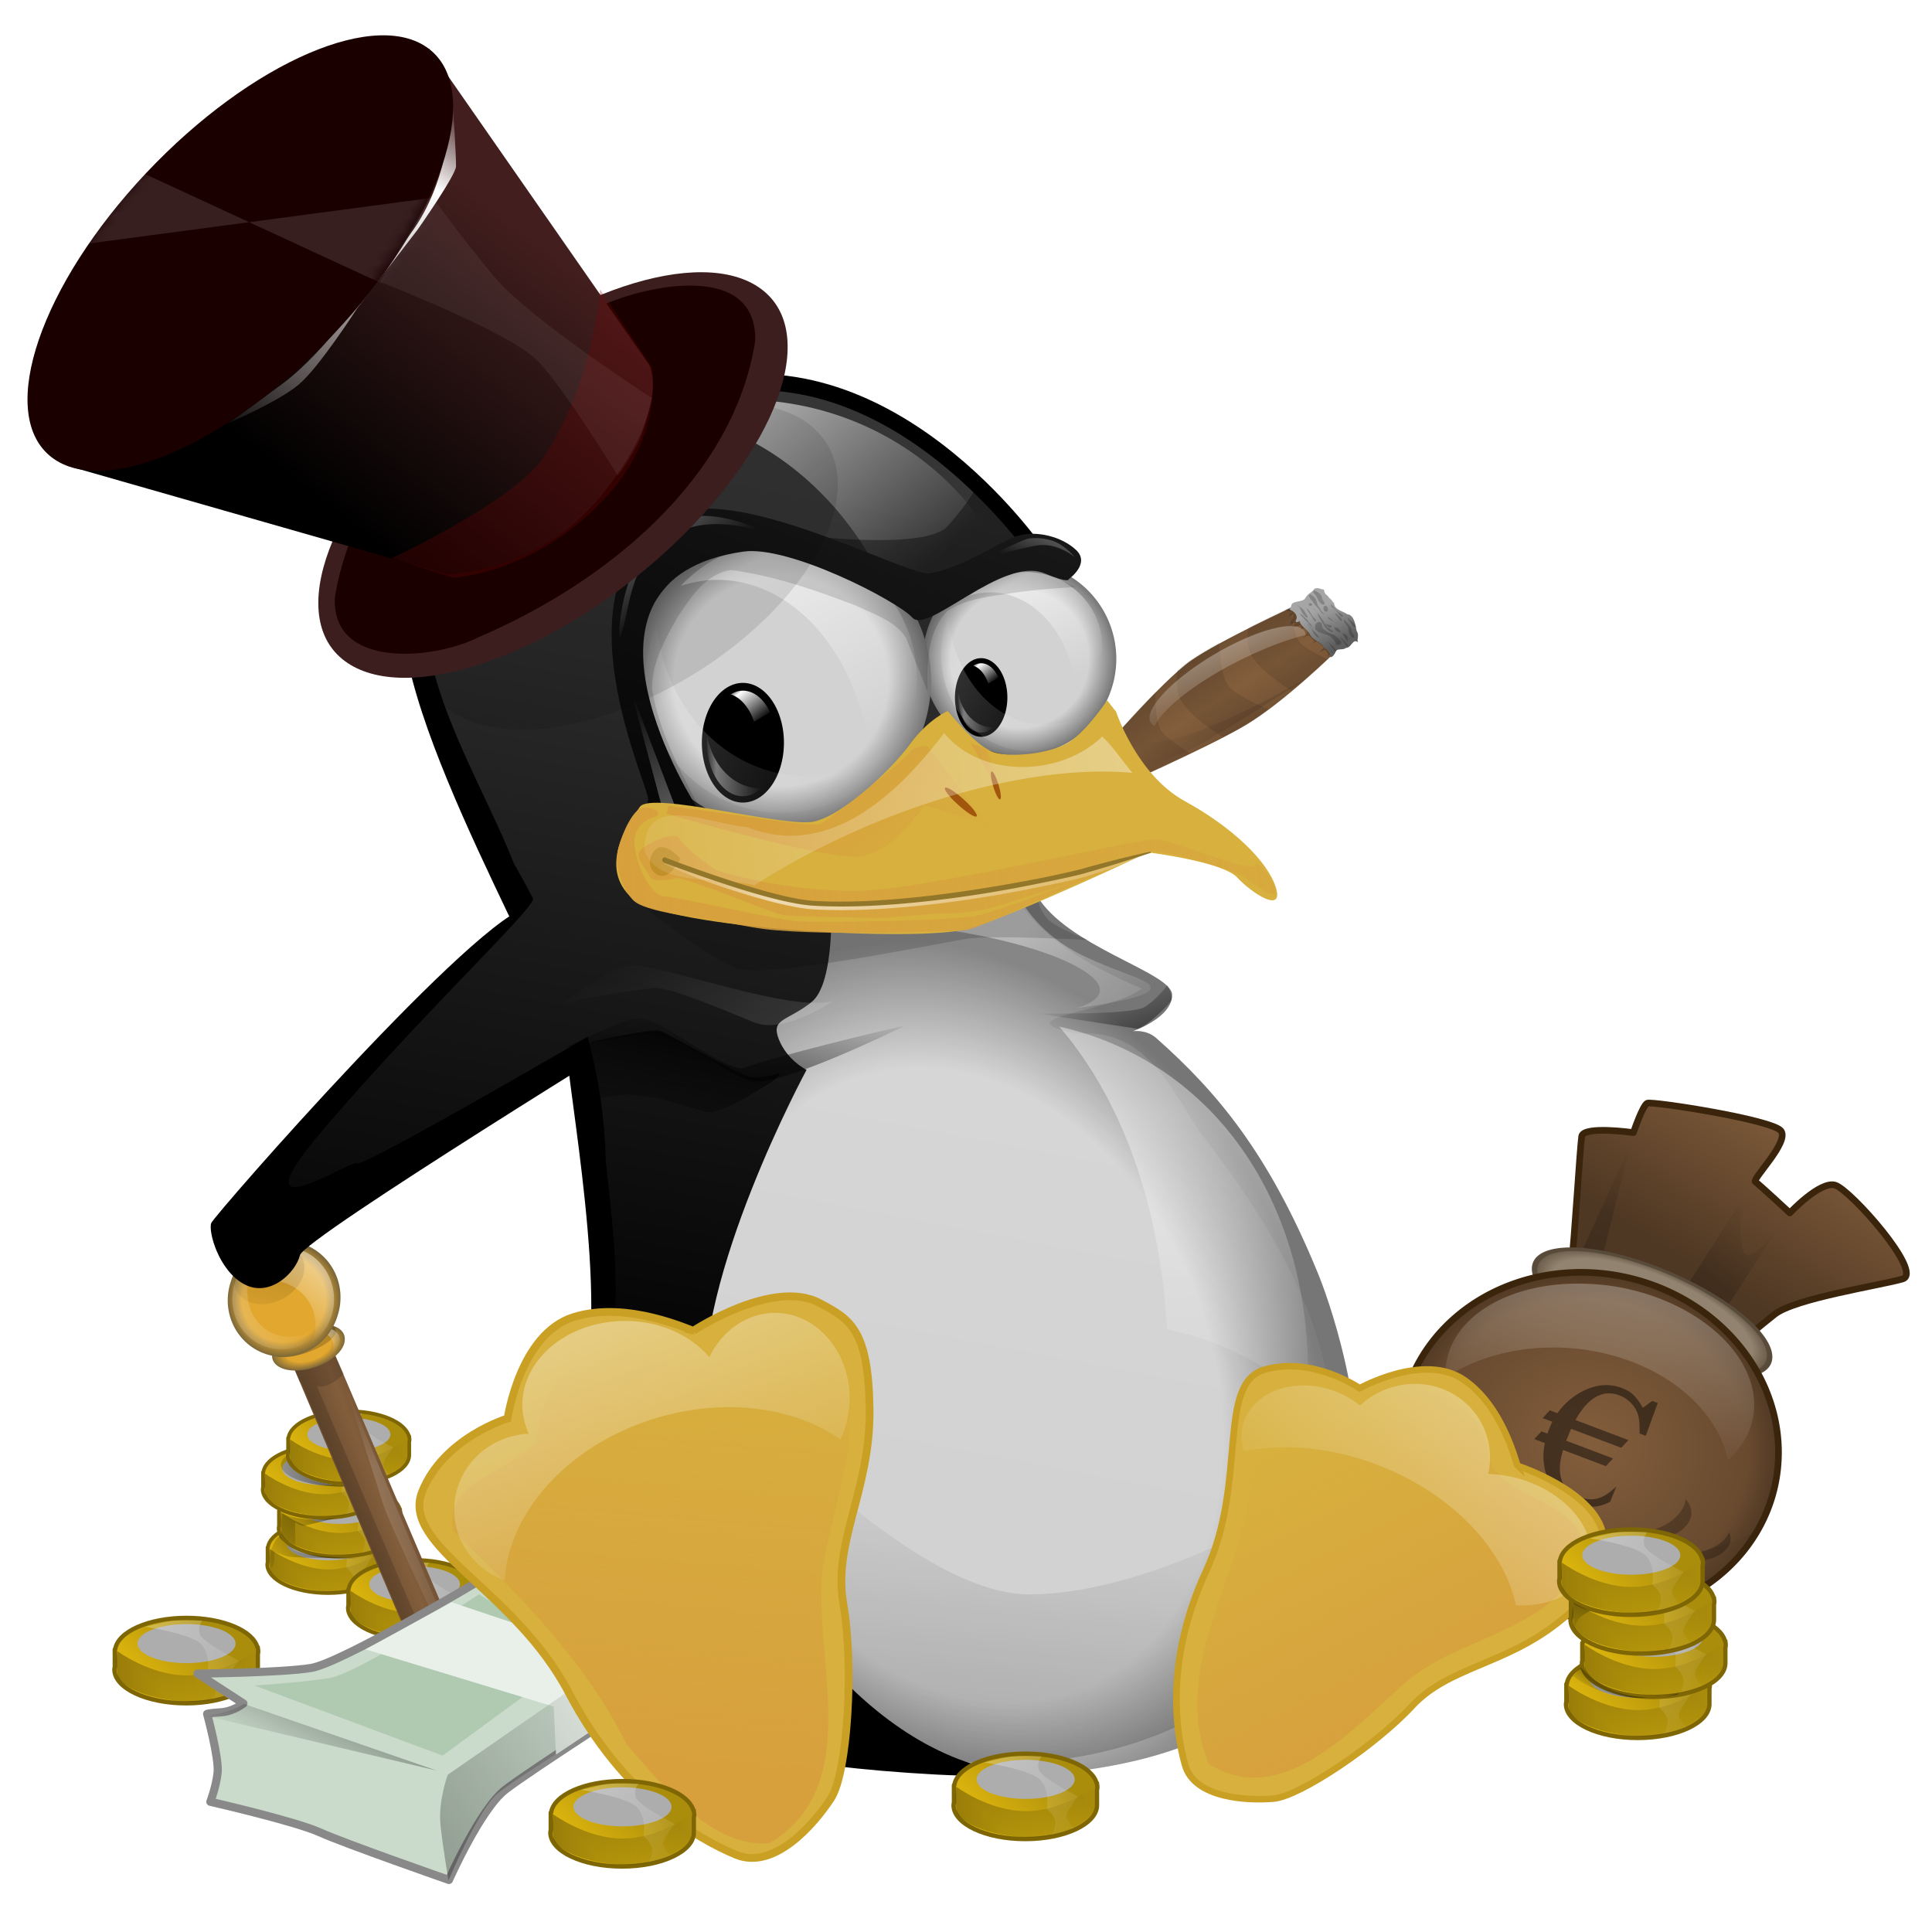 <svg xmlns="http://www.w3.org/2000/svg" xmlns:xlink="http://www.w3.org/1999/xlink" version="1.0" width="200" height="200"><defs><linearGradient id="L"><stop style="stop-color:#000;stop-opacity:1" offset="0"/><stop style="stop-color:#000;stop-opacity:0" offset="1"/></linearGradient><linearGradient id="K"><stop style="stop-color:#000;stop-opacity:1" offset="0"/><stop style="stop-color:#000;stop-opacity:0" offset="1"/></linearGradient><linearGradient id="J"><stop style="stop-color:#000;stop-opacity:1" offset="0"/><stop style="stop-color:#000;stop-opacity:0" offset="1"/></linearGradient><linearGradient id="G"><stop style="stop-color:#000;stop-opacity:1" offset="0"/><stop style="stop-color:#000;stop-opacity:0" offset="1"/></linearGradient><linearGradient id="F"><stop style="stop-color:#000;stop-opacity:1" offset="0"/><stop style="stop-color:#000;stop-opacity:0" offset="1"/></linearGradient><linearGradient id="E"><stop style="stop-color:#fff;stop-opacity:1" offset="0"/><stop style="stop-color:#fff;stop-opacity:0" offset="1"/></linearGradient><linearGradient id="D"><stop style="stop-color:#000;stop-opacity:1" offset="0"/><stop style="stop-color:#000;stop-opacity:0" offset="1"/></linearGradient><linearGradient id="C"><stop style="stop-color:#dab30d;stop-opacity:1" offset="0"/><stop style="stop-color:#ab8d0c;stop-opacity:1" offset="1"/></linearGradient><linearGradient id="Q"><stop style="stop-color:#91836f;stop-opacity:1" offset="0"/><stop style="stop-color:#91836f;stop-opacity:1" offset=".829"/><stop style="stop-color:#60523e;stop-opacity:1" offset="1"/></linearGradient><linearGradient id="R"><stop style="stop-color:#835e3c;stop-opacity:1" offset="0"/><stop style="stop-color:#684a2f;stop-opacity:1" offset=".829"/><stop style="stop-color:#4e3723;stop-opacity:1" offset="1"/></linearGradient><linearGradient id="A"><stop style="stop-color:#fff;stop-opacity:1" offset="0"/><stop style="stop-color:#fff;stop-opacity:0" offset="1"/></linearGradient><linearGradient id="y"><stop style="stop-color:#000;stop-opacity:1" offset="0"/><stop style="stop-color:#000;stop-opacity:0" offset="1"/></linearGradient><linearGradient id="x"><stop style="stop-color:#835e3c;stop-opacity:1" offset="0"/><stop style="stop-color:#4e3723;stop-opacity:1" offset="1"/></linearGradient><linearGradient id="P"><stop style="stop-color:#e2a72e;stop-opacity:1" offset="0"/><stop style="stop-color:#e2a72e;stop-opacity:1" offset=".629"/><stop style="stop-color:#7e6839;stop-opacity:1" offset="1"/></linearGradient><linearGradient id="w"><stop style="stop-color:#000;stop-opacity:1" offset="0"/><stop style="stop-color:#000;stop-opacity:0" offset="1"/></linearGradient><linearGradient id="O"><stop style="stop-color:#e2a72e;stop-opacity:1" offset="0"/><stop style="stop-color:#e2a72e;stop-opacity:1" offset=".743"/><stop style="stop-color:#7e6839;stop-opacity:1" offset="1"/></linearGradient><linearGradient id="v"><stop style="stop-color:#fff;stop-opacity:1" offset="0"/><stop style="stop-color:#fff;stop-opacity:0" offset="1"/></linearGradient><linearGradient id="u"><stop style="stop-color:#a5a5a5;stop-opacity:1" offset="0"/><stop style="stop-color:#5e5e5e;stop-opacity:1" offset="1"/></linearGradient><linearGradient id="t"><stop style="stop-color:#000;stop-opacity:1" offset="0"/><stop style="stop-color:#000;stop-opacity:0" offset="1"/></linearGradient><linearGradient id="s"><stop style="stop-color:#6e4f32;stop-opacity:1" offset="0"/><stop style="stop-color:#835e3c;stop-opacity:1" offset=".5"/><stop style="stop-color:#6e4e32;stop-opacity:1" offset="1"/></linearGradient><linearGradient id="r"><stop style="stop-color:#fff;stop-opacity:1" offset="0"/><stop style="stop-color:#fff;stop-opacity:0" offset="1"/></linearGradient><linearGradient id="q"><stop style="stop-color:#fff;stop-opacity:1" offset="0"/><stop style="stop-color:#fff;stop-opacity:0" offset="1"/></linearGradient><linearGradient id="p"><stop style="stop-color:#fff;stop-opacity:1" offset="0"/><stop style="stop-color:#fff;stop-opacity:0" offset="1"/></linearGradient><linearGradient id="o"><stop style="stop-color:#000;stop-opacity:1" offset="0"/><stop style="stop-color:#000;stop-opacity:0" offset="1"/></linearGradient><linearGradient id="n"><stop style="stop-color:#000;stop-opacity:1" offset="0"/><stop style="stop-color:#000;stop-opacity:0" offset="1"/></linearGradient><linearGradient id="m"><stop style="stop-color:#fff;stop-opacity:1" offset="0"/><stop style="stop-color:#fff;stop-opacity:0" offset="1"/></linearGradient><linearGradient id="l"><stop style="stop-color:#fff;stop-opacity:1" offset="0"/><stop style="stop-color:#fff;stop-opacity:0" offset="1"/></linearGradient><linearGradient id="k"><stop style="stop-color:#181818;stop-opacity:1" offset="0"/><stop style="stop-color:#000;stop-opacity:1" offset="1"/></linearGradient><linearGradient id="j"><stop style="stop-color:#fff;stop-opacity:1" offset="0"/><stop style="stop-color:#fff;stop-opacity:0" offset="1"/></linearGradient><linearGradient id="i"><stop style="stop-color:#fff;stop-opacity:1" offset="0"/><stop style="stop-color:#fff;stop-opacity:0" offset="1"/></linearGradient><linearGradient id="h"><stop style="stop-color:#fff;stop-opacity:1" offset="0"/><stop style="stop-color:#fff;stop-opacity:0" offset="1"/></linearGradient><linearGradient id="g"><stop style="stop-color:#000;stop-opacity:1" offset="0"/><stop style="stop-color:#000;stop-opacity:0" offset="1"/></linearGradient><linearGradient id="f"><stop style="stop-color:#fff;stop-opacity:1" offset="0"/><stop style="stop-color:#fff;stop-opacity:0" offset="1"/></linearGradient><linearGradient id="e"><stop style="stop-color:#fff;stop-opacity:1" offset="0"/><stop style="stop-color:#fff;stop-opacity:0" offset="1"/></linearGradient><linearGradient id="c"><stop style="stop-color:#d7a03d;stop-opacity:1" offset="0"/><stop style="stop-color:#d7a03d;stop-opacity:0" offset="1"/></linearGradient><linearGradient id="b"><stop style="stop-color:#d7a03d;stop-opacity:1" offset="0"/><stop style="stop-color:#d7a03d;stop-opacity:0" offset="1"/></linearGradient><linearGradient id="N"><stop style="stop-color:#d2d2d2;stop-opacity:1" offset="0"/><stop style="stop-color:#d2d2d2;stop-opacity:1" offset=".714"/><stop style="stop-color:#767676;stop-opacity:1" offset="1"/></linearGradient><linearGradient id="a"><stop style="stop-color:#fff;stop-opacity:.179" offset="0"/><stop style="stop-color:#fff;stop-opacity:1" offset=".171"/><stop style="stop-color:#fff;stop-opacity:0" offset="1"/></linearGradient><linearGradient id="M"><stop style="stop-color:#421e1e;stop-opacity:1" offset="0"/><stop style="stop-color:#000;stop-opacity:1" offset="1"/></linearGradient><linearGradient x1="247.562" y1="63.174" x2="257.655" y2="79.702" id="aS" xlink:href="#a" gradientUnits="userSpaceOnUse"/><linearGradient x1="247.562" y1="63.174" x2="257.655" y2="79.702" id="aT" xlink:href="#a" gradientUnits="userSpaceOnUse" gradientTransform="matrix(.561 0 0 .543 129.789 31.54)"/><linearGradient x1="239.608" y1="75.451" x2="256.707" y2="86.765" id="aW" xlink:href="#a" gradientUnits="userSpaceOnUse" gradientTransform="translate(-.177 .177)"/><linearGradient x1="239.608" y1="75.451" x2="256.707" y2="86.765" id="aX" xlink:href="#a" gradientUnits="userSpaceOnUse" gradientTransform="matrix(.647 0 0 .72 108.148 19.126)"/><linearGradient x1="248.344" y1="75.469" x2="250.469" y2="78.078" id="aU" xlink:href="#a" gradientUnits="userSpaceOnUse"/><linearGradient x1="246.5" y1="81.359" x2="250.75" y2="81.359" id="aV" xlink:href="#a" gradientUnits="userSpaceOnUse"/><linearGradient x1="248.344" y1="75.469" x2="250.469" y2="78.078" id="aP" xlink:href="#a" gradientUnits="userSpaceOnUse"/><linearGradient x1="246.5" y1="81.359" x2="250.75" y2="81.359" id="aQ" xlink:href="#a" gradientUnits="userSpaceOnUse"/><linearGradient x1="255.796" y1="80.93" x2="265.589" y2="90.555" id="bD" xlink:href="#b" gradientUnits="userSpaceOnUse"/><linearGradient x1="266.938" y1="81.75" x2="269.563" y2="81.75" id="bE" xlink:href="#c" gradientUnits="userSpaceOnUse"/><linearGradient x1="239.532" y1="89.398" x2="321.445" y2="83.585" id="bF" xlink:href="#c" gradientUnits="userSpaceOnUse"/><linearGradient x1="280.89" y1="83.244" x2="228.754" y2="88.37" id="bH" xlink:href="#e" gradientUnits="userSpaceOnUse" gradientTransform="translate(.177 -1.06)"/><linearGradient x1="242.848" y1="89.772" x2="293.374" y2="91.022" id="bI" xlink:href="#a" gradientUnits="userSpaceOnUse" gradientTransform="translate(.218 -.042)"/><linearGradient x1="261.165" y1="61.875" x2="247.018" y2="135" id="aF" xlink:href="#e" gradientUnits="userSpaceOnUse" gradientTransform="matrix(1.016 0 0 1 -4.01 -.75)"/><linearGradient x1="248.625" y1="54.875" x2="261.124" y2="68.5" id="aG" xlink:href="#f" gradientUnits="userSpaceOnUse" gradientTransform="matrix(1.095 0 0 1 -23.089 -1.97)"/><linearGradient x1="279.5" y1="101.688" x2="277.917" y2="97.813" id="aI" xlink:href="#g" gradientUnits="userSpaceOnUse"/><linearGradient x1="254.875" y1="105.875" x2="255.25" y2="100.313" id="aH" xlink:href="#g" gradientUnits="userSpaceOnUse"/><linearGradient x1="271.175" y1="100.033" x2="285.671" y2="121.423" id="aJ" xlink:href="#h" gradientUnits="userSpaceOnUse" gradientTransform="rotate(31.977 264.447 128.11)"/><linearGradient x1="271.375" y1="93.781" x2="281.313" y2="102.844" id="aK" xlink:href="#i" gradientUnits="userSpaceOnUse"/><linearGradient x1="242.847" y1="61.584" x2="246.692" y2="66.047" id="bx" xlink:href="#j" gradientUnits="userSpaceOnUse"/><linearGradient x1="271.105" y1="61.355" x2="255.034" y2="103.174" id="bw" xlink:href="#k" gradientUnits="userSpaceOnUse"/><linearGradient x1="244.375" y1="86.781" x2="241" y2="75.969" id="by" xlink:href="#l" gradientUnits="userSpaceOnUse"/><linearGradient x1="274.625" y1="62.672" x2="273.234" y2="66.188" id="bN" xlink:href="#m" gradientUnits="userSpaceOnUse" gradientTransform="translate(-154.203 1.125)"/><linearGradient x1="262.867" y1="158.811" x2="265.342" y2="134.946" id="aL" xlink:href="#n" gradientUnits="userSpaceOnUse" gradientTransform="matrix(1.009 0 0 1 -1.998 0)"/><linearGradient x1="243.25" y1="102.406" x2="241.563" y2="109.875" id="aM" xlink:href="#o" gradientUnits="userSpaceOnUse"/><linearGradient x1="251.023" y1="111.081" x2="241.389" y2="95.171" id="aN" xlink:href="#m" gradientUnits="userSpaceOnUse"/><linearGradient x1="237.75" y1="121.5" x2="247.125" y2="145.5" id="aZ" xlink:href="#p" gradientUnits="userSpaceOnUse"/><linearGradient x1="248.125" y1="158.125" x2="251" y2="124.42" id="aY" xlink:href="#b" gradientUnits="userSpaceOnUse" gradientTransform="translate(.375 1.125)"/><linearGradient x1="302.288" y1="158.811" x2="289.03" y2="133.355" id="ba" xlink:href="#b" gradientUnits="userSpaceOnUse"/><linearGradient x1="310.155" y1="122.483" x2="290.267" y2="143.785" id="bb" xlink:href="#q" gradientUnits="userSpaceOnUse"/><linearGradient x1="286.295" y1="68.42" x2="285.895" y2="73.267" id="bA" xlink:href="#r" gradientUnits="userSpaceOnUse" gradientTransform="rotate(-30.631 291.977 71.537)"/><linearGradient x1="284.345" y1="72.765" x2="288.544" y2="79.217" id="bz" xlink:href="#s" gradientUnits="userSpaceOnUse"/><linearGradient x1="287.527" y1="77.671" x2="279.926" y2="78.068" id="bB" xlink:href="#t" gradientUnits="userSpaceOnUse" gradientTransform="rotate(3.188 274.71 72.885)"/><linearGradient x1="293.703" y1="69.297" x2="295.172" y2="72.047" id="bC" xlink:href="#u" gradientUnits="userSpaceOnUse" gradientTransform="translate(-.07 -.047)"/><linearGradient x1="217.656" y1="117.666" x2="212.618" y2="123.677" id="az" xlink:href="#v" gradientUnits="userSpaceOnUse" gradientTransform="translate(.177 -.044)"/><linearGradient x1="209.861" y1="122.19" x2="214.919" y2="118.086" id="ay" xlink:href="#w" gradientUnits="userSpaceOnUse"/><linearGradient x1="210.674" y1="126.903" x2="214.519" y2="121.511" id="aA" xlink:href="#a" gradientUnits="userSpaceOnUse" gradientTransform="rotate(33.157 213.984 122.59)"/><linearGradient x1="216.065" y1="124.251" x2="217.789" y2="126.77" id="aw" xlink:href="#v" gradientUnits="userSpaceOnUse"/><linearGradient x1="220.5" y1="142.313" x2="224.5" y2="140.75" id="au" xlink:href="#s" gradientUnits="userSpaceOnUse"/><linearGradient x1="219.778" y1="131.057" x2="229.545" y2="156.38" id="aB" xlink:href="#a" gradientUnits="userSpaceOnUse"/><linearGradient x1="341.356" y1="95.746" x2="330.484" y2="113.158" id="S" xlink:href="#x" gradientUnits="userSpaceOnUse"/><linearGradient x1="321.91" y1="113.777" x2="325.976" y2="100.077" id="T" xlink:href="#y" gradientUnits="userSpaceOnUse" gradientTransform="translate(-.188 .406)"/><linearGradient x1="333.578" y1="117.622" x2="340.472" y2="109.048" id="U" xlink:href="#y" gradientUnits="userSpaceOnUse"/><linearGradient x1="336.707" y1="111.001" x2="336.255" y2="136.714" id="X" xlink:href="#A" gradientUnits="userSpaceOnUse" gradientTransform="matrix(1.544 .278 -.177 .984 -172.328 -93.895)"/><linearGradient x1="325.888" y1="131.145" x2="334.285" y2="152.005" id="Y" xlink:href="#y" gradientUnits="userSpaceOnUse" gradientTransform="translate(-9.895 -.861)"/><linearGradient x1="229.813" y1="154.313" x2="225.75" y2="162.25" id="aC" xlink:href="#g" gradientUnits="userSpaceOnUse" gradientTransform="translate(-166.144 -2.591)"/><linearGradient x1="234.97" y1="168.125" x2="254.013" y2="155.02" id="aD" xlink:href="#o" gradientUnits="userSpaceOnUse" gradientTransform="translate(-166.144 -2.591)"/><linearGradient x1="260.613" y1="164.976" x2="264.9" y2="160.667" id="bc" xlink:href="#C" gradientUnits="userSpaceOnUse"/><linearGradient x1="258.08" y1="164.557" x2="268.877" y2="164.557" id="bd" xlink:href="#D" gradientUnits="userSpaceOnUse"/><linearGradient x1="260.061" y1="159.872" x2="268.214" y2="166.678" id="be" xlink:href="#E" gradientUnits="userSpaceOnUse"/><linearGradient x1="260.613" y1="164.976" x2="264.9" y2="160.667" id="bf" xlink:href="#C" gradientUnits="userSpaceOnUse"/><linearGradient x1="258.08" y1="164.557" x2="268.877" y2="164.557" id="bg" xlink:href="#D" gradientUnits="userSpaceOnUse"/><linearGradient x1="260.061" y1="159.872" x2="268.214" y2="166.678" id="bh" xlink:href="#E" gradientUnits="userSpaceOnUse"/><linearGradient x1="260.613" y1="164.976" x2="264.9" y2="160.667" id="bi" xlink:href="#C" gradientUnits="userSpaceOnUse"/><linearGradient x1="258.08" y1="164.557" x2="268.877" y2="164.557" id="bj" xlink:href="#D" gradientUnits="userSpaceOnUse"/><linearGradient x1="260.061" y1="159.872" x2="268.214" y2="166.678" id="bk" xlink:href="#E" gradientUnits="userSpaceOnUse"/><linearGradient x1="260.613" y1="164.976" x2="264.9" y2="160.667" id="bl" xlink:href="#C" gradientUnits="userSpaceOnUse"/><linearGradient x1="258.08" y1="164.557" x2="268.877" y2="164.557" id="bm" xlink:href="#D" gradientUnits="userSpaceOnUse"/><linearGradient x1="260.061" y1="159.872" x2="268.214" y2="166.678" id="bn" xlink:href="#E" gradientUnits="userSpaceOnUse"/><linearGradient x1="260.613" y1="164.976" x2="264.9" y2="160.667" id="bo" xlink:href="#C" gradientUnits="userSpaceOnUse"/><linearGradient x1="258.08" y1="164.557" x2="268.877" y2="164.557" id="bp" xlink:href="#D" gradientUnits="userSpaceOnUse"/><linearGradient x1="260.061" y1="159.872" x2="268.214" y2="166.678" id="bq" xlink:href="#E" gradientUnits="userSpaceOnUse"/><linearGradient x1="260.613" y1="164.976" x2="264.9" y2="160.667" id="br" xlink:href="#C" gradientUnits="userSpaceOnUse"/><linearGradient x1="258.08" y1="164.557" x2="268.877" y2="164.557" id="bs" xlink:href="#D" gradientUnits="userSpaceOnUse"/><linearGradient x1="260.061" y1="159.872" x2="268.214" y2="166.678" id="bt" xlink:href="#E" gradientUnits="userSpaceOnUse"/><linearGradient x1="316.342" y1="151.835" x2="315.225" y2="153.559" id="bu" xlink:href="#F" gradientUnits="userSpaceOnUse"/><linearGradient x1="314.969" y1="145.125" x2="313.5" y2="148.313" id="bv" xlink:href="#G" gradientUnits="userSpaceOnUse"/><linearGradient x1="260.613" y1="164.976" x2="264.9" y2="160.667" id="Z" xlink:href="#C" gradientUnits="userSpaceOnUse"/><linearGradient x1="258.08" y1="164.557" x2="268.877" y2="164.557" id="aa" xlink:href="#D" gradientUnits="userSpaceOnUse"/><linearGradient x1="260.061" y1="159.872" x2="268.214" y2="166.678" id="ab" xlink:href="#E" gradientUnits="userSpaceOnUse"/><linearGradient x1="260.613" y1="164.976" x2="264.9" y2="160.667" id="ac" xlink:href="#C" gradientUnits="userSpaceOnUse"/><linearGradient x1="258.08" y1="164.557" x2="268.877" y2="164.557" id="ad" xlink:href="#D" gradientUnits="userSpaceOnUse"/><linearGradient x1="260.061" y1="159.872" x2="268.214" y2="166.678" id="ae" xlink:href="#E" gradientUnits="userSpaceOnUse"/><linearGradient x1="260.613" y1="164.976" x2="264.9" y2="160.667" id="af" xlink:href="#C" gradientUnits="userSpaceOnUse"/><linearGradient x1="258.08" y1="164.557" x2="268.877" y2="164.557" id="ag" xlink:href="#D" gradientUnits="userSpaceOnUse"/><linearGradient x1="260.061" y1="159.872" x2="268.214" y2="166.678" id="ah" xlink:href="#E" gradientUnits="userSpaceOnUse"/><linearGradient x1="260.613" y1="164.976" x2="264.9" y2="160.667" id="ai" xlink:href="#C" gradientUnits="userSpaceOnUse"/><linearGradient x1="258.08" y1="164.557" x2="268.877" y2="164.557" id="aj" xlink:href="#D" gradientUnits="userSpaceOnUse"/><linearGradient x1="260.061" y1="159.872" x2="268.214" y2="166.678" id="ak" xlink:href="#E" gradientUnits="userSpaceOnUse"/><linearGradient x1="260.613" y1="164.976" x2="264.9" y2="160.667" id="am" xlink:href="#C" gradientUnits="userSpaceOnUse"/><linearGradient x1="258.08" y1="164.557" x2="268.877" y2="164.557" id="an" xlink:href="#D" gradientUnits="userSpaceOnUse"/><linearGradient x1="260.061" y1="159.872" x2="268.214" y2="166.678" id="ao" xlink:href="#E" gradientUnits="userSpaceOnUse"/><linearGradient x1="216.963" y1="138.769" x2="213.104" y2="141.752" id="ap" xlink:href="#J" gradientUnits="userSpaceOnUse"/><linearGradient x1="216.813" y1="135.25" x2="211.094" y2="136.063" id="al" xlink:href="#K" gradientUnits="userSpaceOnUse"/><linearGradient x1="217.193" y1="140.086" x2="211.438" y2="143.836" id="aq" xlink:href="#L" gradientUnits="userSpaceOnUse"/><linearGradient x1="260.613" y1="164.976" x2="264.9" y2="160.667" id="ar" xlink:href="#C" gradientUnits="userSpaceOnUse"/><linearGradient x1="258.08" y1="164.557" x2="268.877" y2="164.557" id="as" xlink:href="#D" gradientUnits="userSpaceOnUse"/><linearGradient x1="260.061" y1="159.872" x2="268.214" y2="166.678" id="at" xlink:href="#E" gradientUnits="userSpaceOnUse"/><linearGradient x1="251.2" y1="36.216" x2="224.948" y2="50.624" id="bK" xlink:href="#M" gradientUnits="userSpaceOnUse" gradientTransform="matrix(.865 -.306 .332 .797 4.271 88.798)"/><linearGradient x1="248.777" y1="23.55" x2="219.152" y2="42.675" id="bL" xlink:href="#a" gradientUnits="userSpaceOnUse" gradientTransform="matrix(.865 -.306 .332 .797 4.271 88.798)"/><radialGradient cx="252.25" cy="74.5" r="11.625" fx="252.25" fy="74.5" id="aR" xlink:href="#N" gradientUnits="userSpaceOnUse"/><radialGradient cx="271.625" cy="73" r="7.5" fx="271.625" fy="73" id="aO" xlink:href="#N" gradientUnits="userSpaceOnUse"/><radialGradient cx="265.549" cy="126.676" r="25.381" fx="265.549" fy="126.676" id="aE" xlink:href="#N" gradientUnits="userSpaceOnUse" gradientTransform="matrix(1 -.364 .476 1.307 -59.426 60.434)"/><radialGradient cx="213.781" cy="122.938" r="4.344" fx="213.781" fy="122.938" id="ax" xlink:href="#O" gradientUnits="userSpaceOnUse" gradientTransform="matrix(1 0 0 1.022 0 -2.653)"/><radialGradient cx="213.781" cy="122.938" r="4.344" fx="213.781" fy="122.938" id="av" xlink:href="#P" gradientUnits="userSpaceOnUse" gradientTransform="matrix(1 0 0 1.022 0 -2.653)"/><radialGradient cx="325.755" cy="121.113" r="15.951" fx="325.755" fy="121.113" id="V" xlink:href="#Q" gradientUnits="userSpaceOnUse" gradientTransform="matrix(1 0 0 .634 0 44.295)"/><radialGradient cx="333.5" cy="131.813" r="20.35" fx="333.5" fy="131.813" id="W" xlink:href="#R" gradientUnits="userSpaceOnUse" gradientTransform="matrix(1 0 0 .905 0 12.55)"/><filter id="bJ"><feGaussianBlur stdDeviation=".106"/></filter><filter id="bG" width="1.335" height="1.354" x="-.167" y="-.177"><feGaussianBlur stdDeviation=".165"/></filter><mask id="bM"><path d="M248.83 16.556c2.614 5.309-4.894 14.743-16.76 21.058-11.864 6.315-23.615 7.132-26.23 1.823-2.614-5.309 4.894-14.743 16.759-21.059 11.865-6.315 23.616-7.132 26.23-1.822" style="opacity:1;fill:#fff;fill-opacity:1;stroke:none;stroke-width:5;stroke-miterlimit:4;stroke-opacity:1"/></mask></defs><g style="display:inline"/><g/><g style="display:inline"/><g style="display:inline"/><g style="display:inline"/><g style="display:inline"/><g style="display:inline"/><g/><g style="display:inline"/><g style="display:inline"/><g style="display:inline"/><g style="display:inline"/><g style="display:inline"><path d="M320.187 113.6c.177-.75.84-11.534 1.016-12.683.177-1.15 5.436-.398 5.436-.398s.972-2.873 1.459-3.094c.486-.22 13.17 1.724 14.053 2.917s-3.093 5.082-2.696 5.348c.398.265 3.624 3.27 3.624 3.27s3.182-3.403 4.773-2.917 9.325 9.193 7.071 9.855-11.313 2.033-13.435 3.713c-2.12 1.68-2.784 2.298-2.784 2.298s-4.773-4.994-9.59-6.099-8.839-2.033-8.927-2.21" style="opacity:1;fill:url(#S);fill-opacity:1;stroke:#3a250c;stroke-width:.7;stroke-linecap:round;stroke-linejoin:round;stroke-miterlimit:4;stroke-dasharray:none;stroke-opacity:1" transform="translate(-152.649 18.238)scale(.985)"/><path d="m326.32 101.809-2.83 11.314-2.21-.265z" style="opacity:.2;fill:url(#T);fill-opacity:1;stroke:none;stroke-width:.7;stroke-linecap:round;stroke-linejoin:round;stroke-miterlimit:4;stroke-dasharray:none;stroke-opacity:1" transform="translate(-152.649 18.238)scale(.985)"/><path d="m337.909 107.811-5.834 9.104 4.154 2.298 6.187-9.546s-3.8 5.657-4.33 3.005c-.53-2.651 0-4.684-.177-4.861" style="opacity:.2;fill:url(#U);fill-opacity:1;stroke:none;stroke-width:.7;stroke-linecap:round;stroke-linejoin:round;stroke-miterlimit:4;stroke-dasharray:none;stroke-opacity:1" transform="translate(-152.649 18.238)scale(.985)"/><path d="M341.356 121.113a15.6 9.767 0 1 1-31.201 0 15.6 9.767 0 1 1 31.2 0" transform="matrix(.772 .329 -.18 .422 -58.657 -22.379)" style="opacity:1;fill:url(#V);fill-opacity:1;stroke:#584b39;stroke-width:.7;stroke-linecap:round;stroke-linejoin:round;stroke-miterlimit:4;stroke-dasharray:none;stroke-opacity:1"/><path d="M353.5 131.813a20 18.063 0 1 1-40 0 20 18.063 0 1 1 40 0" transform="rotate(12.257 154.48 -624.016)scale(.985)" style="fill:url(#W);fill-opacity:1;stroke:#3a250c;stroke-width:.7;stroke-linecap:round;stroke-linejoin:round;stroke-miterlimit:4;stroke-dasharray:none;stroke-opacity:1"/><path d="M321.766 116.408c-7.523-.319-13.838 3.008-14.775 8.207a7.4 7.4 0 0 0-.092 1.654c3.427-2.26 8.06-3.474 13.079-3.1 8.533.634 15.309 5.67 16.608 11.796 1.376-1.262 2.31-2.785 2.625-4.537 1.07-5.942-5.284-12.08-14.18-13.683-1.112-.2-2.19-.292-3.265-.337" style="opacity:.4;fill:url(#X);fill-opacity:1;stroke:none;stroke-width:.3;stroke-linecap:round;stroke-linejoin:round;stroke-miterlimit:4;stroke-dasharray:none;stroke-opacity:1" transform="translate(-152.649 18.238)scale(.985)"/><path d="M304.082 127.682a14.3 14.3 0 0 0-1.15 5.481c-.065 9.263 8.836 16.854 19.892 16.932 7.12.05 13.371-3.062 16.956-7.73-3.563 1.732-7.841 2.841-12.495 3.006-12.688.45-23.231-6.125-23.534-14.676a10.7 10.7 0 0 1 .33-3.013" style="opacity:.4;fill:url(#Y);fill-opacity:1;stroke:none;stroke-width:.7;stroke-linecap:round;stroke-linejoin:round;stroke-miterlimit:4;stroke-dasharray:none;stroke-opacity:1" transform="translate(-152.649 18.238)scale(.985)"/><path d="M307.199 138.295c-.545.298-.933.72-1.032 1.25-.233 1.255 1.144 2.574 3.094 2.937s3.735-.37 3.969-1.625c-.637.637-1.588 1.032-2.656 1.032-1.915 0-3.47-1.302-3.47-2.907 0-.235.032-.468.095-.687m14.124 6.125c-.357.507-.52 1.057-.376 1.576.342 1.23 2.16 1.809 4.07 1.277 1.912-.532 3.192-1.976 2.85-3.205-.292.852-.973 1.624-1.932 2.094-1.72.843-3.688.357-4.394-1.084a2.5 2.5 0 0 1-.218-.658" style="opacity:.25;fill:#000;fill-opacity:1;stroke:none;stroke-width:.7;stroke-linecap:round;stroke-linejoin:round;stroke-miterlimit:4;stroke-dasharray:none;stroke-opacity:1" transform="translate(-152.649 18.238)scale(.985)"/><path d="M323.498 146.482c-.16 1.595-1.762 2.85-3.73 2.85-1.61 0-2.976-.837-3.51-2.015a1.6 1.6 0 0 0-.028.26c0 1.414 1.708 2.562 3.812 2.562s3.813-1.148 3.813-2.563c0-.385-.13-.766-.357-1.094m-12.143-3.437c-.391.4-.625.873-.625 1.375 0 1.466 1.918 2.656 4.281 2.656 2.206 0 3.986-1.045 4.219-2.375-.763.854-2.084 1.438-3.594 1.438-2.363 0-4.281-1.386-4.281-3.094m20.955 2.812c-.159 1.595-1.761 2.85-3.73 2.85-1.609 0-2.975-.837-3.51-2.015-.013.085-.028.172-.028.26 0 1.414 1.708 2.562 3.813 2.562 2.104 0 3.812-1.148 3.812-2.563 0-.385-.13-.766-.356-1.094m4.388-3.343c-.565 1.265-2.257 2.187-4.282 2.187a5.9 5.9 0 0 1-2.5-.531c.59.786 1.83 1.344 3.282 1.344 2.018 0 3.656-1.05 3.656-2.344 0-.231-.06-.446-.156-.656m-4.563-3.469c-.273 2.01-2.86 3.587-6.062 3.687a5.6 5.6 0 0 0 2.437.532c2.329 0 4.219-1.26 4.219-2.813 0-.517-.228-.99-.594-1.406" style="opacity:.25;fill:#000;fill-opacity:1;stroke:none;stroke-width:.7;stroke-linecap:round;stroke-linejoin:round;stroke-miterlimit:4;stroke-dasharray:none;stroke-opacity:1" transform="translate(-152.649 18.238)scale(.985)"/><path d="m316.978 131.913-.756.81 1.106.42c-.593 2.911.647 5.4 3.154 6.35 1.345.509 2.492.462 3.709-.174l.66-1.617c-1.423 1.347-2.478 1.64-3.898 1.103-1.916-.725-2.494-2.387-1.708-4.937l4.497 1.702.756-.81-4.921-1.863.51-1.25 5.271 1.995.756-.81-5.566-2.107c1.309-2.372 2.883-3.257 4.634-2.595.921.349 1.696 1.162 1.94 2.024.139.495.188 1.052.168 1.987l.645.244 1.258-3.448-.571-.217-.996.72c-.722-1.254-1.198-1.704-2.212-2.088-1.714-.648-3.583-.24-5.336 1.136-.57.458-.983.898-1.428 1.518l-.792-.3-.757.811 1.014.384c-.14.293-.209.46-.325.743-.047.116-.108.266-.185.507z" style="font-size:12px;font-style:normal;font-weight:400;opacity:.457;fill:#000;fill-opacity:1;stroke:none;stroke-width:1px;stroke-linecap:butt;stroke-linejoin:miter;stroke-opacity:1;font-family:Bitstream Vera Sans" transform="translate(-152.649 18.238)scale(.985)"/></g><path d="M263.506 160.052c-2.941 0-5.334 1.072-5.53 2.437h-.032v1.375c-.013.061-.031.125-.031.188 0 1.449 2.492 2.625 5.562 2.625s5.563-1.176 5.563-2.625v-1.188c.012-.06.03-.125.03-.187 0-.09-.011-.193-.03-.281v-.063h-.032c-.35-1.29-2.67-2.281-5.5-2.281" style="opacity:1;fill:url(#Z);fill-opacity:1;stroke:#7f6604;stroke-width:.334;stroke-linecap:round;stroke-linejoin:round;stroke-miterlimit:4;stroke-dasharray:none;stroke-opacity:1" transform="translate(-264.039 -23.598)scale(1.131)"/><path d="M258.116 162.612s2.541 1.9 5.414 1.9 5.347-1.944 5.347-1.944l-.044 1.878s-1.569 2.165-4.927 2.099c-3.36-.066-5.569-1.215-5.746-2.055s0-1.834-.044-1.878" style="opacity:.3;fill:url(#aa);fill-opacity:1;stroke:none;stroke-width:.334;stroke-linecap:round;stroke-linejoin:round;stroke-miterlimit:4;stroke-dasharray:none;stroke-opacity:1" transform="translate(-264.039 -23.598)scale(1.131)"/><path d="M267.22 162.822a3.8 1.27 0 1 1-7.601 0 3.8 1.27 0 1 1 7.601 0" transform="matrix(1.131 0 0 1.348 -263.94 -59.67)" style="opacity:1;fill:#adadad;fill-opacity:1;stroke:none;stroke-width:.334;stroke-linecap:round;stroke-linejoin:round;stroke-miterlimit:4;stroke-dasharray:none;stroke-opacity:1"/><path d="M260.282 160.733s3.624.553 4.375 1.37.486 2.232.486 2.232.685.509.663 1.105c-.022.597-.31.928-.31.928s1.57-.453 1.79-.53c0 0-.524-.437-.613-.856-.088-.42.895-1.613.895-1.613s-2.8-1.398-3.022-2.039c-.22-.64.2-1.06.2-1.06s-1.769-.067-2.431.022c-.663.088-2.011.486-2.033.441" style="opacity:.3;fill:url(#ab);fill-opacity:1;stroke:none;stroke-width:.334;stroke-linecap:round;stroke-linejoin:round;stroke-miterlimit:4;stroke-dasharray:none;stroke-opacity:1" transform="translate(-264.039 -23.598)scale(1.131)"/><path d="M263.506 160.052c-2.941 0-5.334 1.072-5.53 2.437h-.032v1.375c-.013.061-.031.125-.031.188 0 1.449 2.492 2.625 5.562 2.625s5.563-1.176 5.563-2.625v-1.188c.012-.06.03-.125.03-.187 0-.09-.011-.193-.03-.281v-.063h-.032c-.35-1.29-2.67-2.281-5.5-2.281" style="opacity:1;fill:url(#ac);fill-opacity:1;stroke:#7f6604;stroke-width:.334;stroke-linecap:round;stroke-linejoin:round;stroke-miterlimit:4;stroke-dasharray:none;stroke-opacity:1" transform="translate(-262.859 -27.373)scale(1.131)"/><path d="M258.116 162.612s2.541 1.9 5.414 1.9 5.347-1.944 5.347-1.944l-.044 1.878s-1.569 2.165-4.927 2.099c-3.36-.066-5.569-1.215-5.746-2.055s0-1.834-.044-1.878" style="opacity:.3;fill:url(#ad);fill-opacity:1;stroke:none;stroke-width:.334;stroke-linecap:round;stroke-linejoin:round;stroke-miterlimit:4;stroke-dasharray:none;stroke-opacity:1" transform="translate(-262.859 -27.373)scale(1.131)"/><path d="M267.22 162.822a3.8 1.27 0 1 1-7.601 0 3.8 1.27 0 1 1 7.601 0" transform="matrix(1.131 0 0 1.348 -262.76 -63.444)" style="opacity:1;fill:#adadad;fill-opacity:1;stroke:none;stroke-width:.334;stroke-linecap:round;stroke-linejoin:round;stroke-miterlimit:4;stroke-dasharray:none;stroke-opacity:1"/><path d="M260.282 160.733s3.624.553 4.375 1.37.486 2.232.486 2.232.685.509.663 1.105c-.022.597-.31.928-.31.928s1.57-.453 1.79-.53c0 0-.524-.437-.613-.856-.088-.42.895-1.613.895-1.613s-2.8-1.398-3.022-2.039c-.22-.64.2-1.06.2-1.06s-1.769-.067-2.431.022c-.663.088-2.011.486-2.033.441" style="opacity:.3;fill:url(#ae);fill-opacity:1;stroke:none;stroke-width:.334;stroke-linecap:round;stroke-linejoin:round;stroke-miterlimit:4;stroke-dasharray:none;stroke-opacity:1" transform="translate(-262.859 -27.373)scale(1.131)"/><path d="M263.506 160.052c-2.941 0-5.334 1.072-5.53 2.437h-.032v1.375c-.013.061-.031.125-.031.188 0 1.449 2.492 2.625 5.562 2.625s5.563-1.176 5.563-2.625v-1.188c.012-.06.03-.125.03-.187 0-.09-.011-.193-.03-.281v-.063h-.032c-.35-1.29-2.67-2.281-5.5-2.281" style="opacity:1;fill:url(#af);fill-opacity:1;stroke:#7f6604;stroke-width:.334;stroke-linecap:round;stroke-linejoin:round;stroke-miterlimit:4;stroke-dasharray:none;stroke-opacity:1" transform="translate(-282.246 -36.003)scale(1.234)"/><path d="M258.116 162.612s2.541 1.9 5.414 1.9 5.347-1.944 5.347-1.944l-.044 1.878s-1.569 2.165-4.927 2.099c-3.36-.066-5.569-1.215-5.746-2.055s0-1.834-.044-1.878" style="opacity:.3;fill:url(#ag);fill-opacity:1;stroke:none;stroke-width:.334;stroke-linecap:round;stroke-linejoin:round;stroke-miterlimit:4;stroke-dasharray:none;stroke-opacity:1" transform="translate(-282.246 -36.003)scale(1.234)"/><path d="M267.22 162.822a3.8 1.27 0 1 1-7.601 0 3.8 1.27 0 1 1 7.601 0" transform="matrix(1.234 0 0 1.47 -282.137 -75.347)" style="opacity:1;fill:#adadad;fill-opacity:1;stroke:none;stroke-width:.334;stroke-linecap:round;stroke-linejoin:round;stroke-miterlimit:4;stroke-dasharray:none;stroke-opacity:1"/><path d="M260.282 160.733s3.624.553 4.375 1.37.486 2.232.486 2.232.685.509.663 1.105c-.022.597-.31.928-.31.928s1.57-.453 1.79-.53c0 0-.524-.437-.613-.856-.088-.42.895-1.613.895-1.613s-2.8-1.398-3.022-2.039c-.22-.64.2-1.06.2-1.06s-1.769-.067-2.431.022c-.663.088-2.011.486-2.033.441" style="opacity:.3;fill:url(#ah);fill-opacity:1;stroke:none;stroke-width:.334;stroke-linecap:round;stroke-linejoin:round;stroke-miterlimit:4;stroke-dasharray:none;stroke-opacity:1" transform="translate(-282.246 -36.003)scale(1.234)"/><path d="M263.506 160.052c-2.941 0-5.334 1.072-5.53 2.437h-.032v1.375c-.013.061-.031.125-.031.188 0 1.449 2.492 2.625 5.562 2.625s5.563-1.176 5.563-2.625v-1.188c.012-.06.03-.125.03-.187 0-.09-.011-.193-.03-.281v-.063h-.032c-.35-1.29-2.67-2.281-5.5-2.281" style="opacity:1;fill:url(#ai);fill-opacity:1;stroke:#7f6604;stroke-width:.334;stroke-linecap:round;stroke-linejoin:round;stroke-miterlimit:4;stroke-dasharray:none;stroke-opacity:1" transform="translate(-264.51 -31.384)scale(1.131)"/><path d="M258.116 162.612s2.541 1.9 5.414 1.9 5.347-1.944 5.347-1.944l-.044 1.878s-1.569 2.165-4.927 2.099c-3.36-.066-5.569-1.215-5.746-2.055s0-1.834-.044-1.878" style="opacity:.3;fill:url(#aj);fill-opacity:1;stroke:none;stroke-width:.334;stroke-linecap:round;stroke-linejoin:round;stroke-miterlimit:4;stroke-dasharray:none;stroke-opacity:1" transform="translate(-264.51 -31.384)scale(1.131)"/><path d="M267.22 162.822a3.8 1.27 0 1 1-7.601 0 3.8 1.27 0 1 1 7.601 0" transform="matrix(1.131 0 0 1.348 -264.41 -67.455)" style="opacity:1;fill:#adadad;fill-opacity:1;stroke:none;stroke-width:.334;stroke-linecap:round;stroke-linejoin:round;stroke-miterlimit:4;stroke-dasharray:none;stroke-opacity:1"/><path d="M260.282 160.733s3.624.553 4.375 1.37.486 2.232.486 2.232.685.509.663 1.105c-.022.597-.31.928-.31.928s1.57-.453 1.79-.53c0 0-.524-.437-.613-.856-.088-.42.895-1.613.895-1.613s-2.8-1.398-3.022-2.039c-.22-.64.2-1.06.2-1.06s-1.769-.067-2.431.022c-.663.088-2.011.486-2.033.441" style="opacity:.3;fill:url(#ak);fill-opacity:1;stroke:none;stroke-width:.334;stroke-linecap:round;stroke-linejoin:round;stroke-miterlimit:4;stroke-dasharray:none;stroke-opacity:1" transform="translate(-264.51 -31.384)scale(1.131)"/><path d="M214.5 134.438c-.637.29-1.031.664-1.031 1.062 0 .94 2.136 1.688 4.75 1.688.88 0 1.668-.1 2.375-.25-.555.098-1.141.156-1.781.156-2.562 0-4.657-.868-4.657-1.938 0-.255.13-.496.344-.719m6.094 2.5c.204-.044.41-.072.594-.125a10 10 0 0 1-.594.125" style="opacity:.4;fill:url(#al);fill-opacity:1;stroke:none;stroke-width:.334;stroke-linecap:round;stroke-linejoin:round;stroke-miterlimit:4;stroke-dasharray:none;stroke-opacity:1" transform="translate(-255.894 -29.255)scale(1.335)"/><path d="M263.506 160.052c-2.941 0-5.334 1.072-5.53 2.437h-.032v1.375c-.013.061-.031.125-.031.188 0 1.449 2.492 2.625 5.562 2.625s5.563-1.176 5.563-2.625v-1.188c.012-.06.03-.125.03-.187 0-.09-.011-.193-.03-.281v-.063h-.032c-.35-1.29-2.67-2.281-5.5-2.281" style="opacity:1;fill:url(#am);fill-opacity:1;stroke:#7f6604;stroke-width:.334;stroke-linecap:round;stroke-linejoin:round;stroke-miterlimit:4;stroke-dasharray:none;stroke-opacity:1" transform="translate(-261.914 -34.924)scale(1.131)"/><path d="M258.116 162.612s2.541 1.9 5.414 1.9 5.347-1.944 5.347-1.944l-.044 1.878s-1.569 2.165-4.927 2.099c-3.36-.066-5.569-1.215-5.746-2.055s0-1.834-.044-1.878" style="opacity:.3;fill:url(#an);fill-opacity:1;stroke:none;stroke-width:.334;stroke-linecap:round;stroke-linejoin:round;stroke-miterlimit:4;stroke-dasharray:none;stroke-opacity:1" transform="translate(-261.914 -34.924)scale(1.131)"/><path d="M267.22 162.822a3.8 1.27 0 1 1-7.601 0 3.8 1.27 0 1 1 7.601 0" transform="matrix(1.131 0 0 1.348 -261.814 -70.995)" style="opacity:1;fill:#adadad;fill-opacity:1;stroke:none;stroke-width:.334;stroke-linecap:round;stroke-linejoin:round;stroke-miterlimit:4;stroke-dasharray:none;stroke-opacity:1"/><path d="M260.282 160.733s3.624.553 4.375 1.37.486 2.232.486 2.232.685.509.663 1.105c-.022.597-.31.928-.31.928s1.57-.453 1.79-.53c0 0-.524-.437-.613-.856-.088-.42.895-1.613.895-1.613s-2.8-1.398-3.022-2.039c-.22-.64.2-1.06.2-1.06s-1.769-.067-2.431.022c-.663.088-2.011.486-2.033.441" style="opacity:.3;fill:url(#ao);fill-opacity:1;stroke:none;stroke-width:.334;stroke-linecap:round;stroke-linejoin:round;stroke-miterlimit:4;stroke-dasharray:none;stroke-opacity:1" transform="translate(-261.914 -34.924)scale(1.131)"/><path d="M217.7 139.63s-1.944.487-2.342.575c-.398.089-.795-.265-.795-.265v1.812s-.928-.398-1.017-.884.044-1.635.044-1.635 1.15.796 4.11.398" style="opacity:.4;fill:url(#ap);fill-opacity:1;stroke:none;stroke-width:.334;stroke-linecap:round;stroke-linejoin:round;stroke-miterlimit:4;stroke-dasharray:none;stroke-opacity:1" transform="translate(-255.894 -29.255)scale(1.335)"/><path d="M219.438 142.75s-5 0-5.5-.156-.97-.344-.97-.344.032 1.188-.218 1.219-.031-1.438-.031-1.438.312-.812.594-.937c.28-.125.125-.063.125-.063s.062.5.593.719 0 .813 5.406 1" style="opacity:.4;fill:url(#aq);fill-opacity:1;stroke:none;stroke-width:.334;stroke-linecap:round;stroke-linejoin:round;stroke-miterlimit:4;stroke-dasharray:none;stroke-opacity:1" transform="translate(-255.894 -29.255)scale(1.335)"/><path d="M263.506 160.052c-2.941 0-5.334 1.072-5.53 2.437h-.032v1.375c-.013.061-.031.125-.031.188 0 1.449 2.492 2.625 5.562 2.625s5.563-1.176 5.563-2.625v-1.188c.012-.06.03-.125.03-.187 0-.09-.011-.193-.03-.281v-.063h-.032c-.35-1.29-2.67-2.281-5.5-2.281" style="opacity:1;fill:url(#ar);fill-opacity:1;stroke:#7f6604;stroke-width:.334;stroke-linecap:round;stroke-linejoin:round;stroke-miterlimit:4;stroke-dasharray:none;stroke-opacity:1" transform="translate(-332.473 -46.187)scale(1.335)"/><path d="M258.116 162.612s2.541 1.9 5.414 1.9 5.347-1.944 5.347-1.944l-.044 1.878s-1.569 2.165-4.927 2.099c-3.36-.066-5.569-1.215-5.746-2.055s0-1.834-.044-1.878" style="opacity:.3;fill:url(#as);fill-opacity:1;stroke:none;stroke-width:.334;stroke-linecap:round;stroke-linejoin:round;stroke-miterlimit:4;stroke-dasharray:none;stroke-opacity:1" transform="translate(-332.473 -46.187)scale(1.335)"/><path d="M267.22 162.822a3.8 1.27 0 1 1-7.601 0 3.8 1.27 0 1 1 7.601 0" transform="matrix(1.335 0 0 1.59 -332.356 -88.74)" style="opacity:1;fill:#adadad;fill-opacity:1;stroke:none;stroke-width:.334;stroke-linecap:round;stroke-linejoin:round;stroke-miterlimit:4;stroke-dasharray:none;stroke-opacity:1"/><path d="M260.282 160.733s3.624.553 4.375 1.37.486 2.232.486 2.232.685.509.663 1.105c-.022.597-.31.928-.31.928s1.57-.453 1.79-.53c0 0-.524-.437-.613-.856-.088-.42.895-1.613.895-1.613s-2.8-1.398-3.022-2.039c-.22-.64.2-1.06.2-1.06s-1.769-.067-2.431.022c-.663.088-2.011.486-2.033.441" style="opacity:.3;fill:url(#at);fill-opacity:1;stroke:none;stroke-width:.334;stroke-linecap:round;stroke-linejoin:round;stroke-miterlimit:4;stroke-dasharray:none;stroke-opacity:1" transform="translate(-332.473 -46.187)scale(1.335)"/><g style="display:inline"><path d="m214.313 127.625 13.125 31s1 .563 2 .375 1.562-.75 1.562-.75L217.25 126z" style="opacity:1;fill:url(#au);fill-opacity:1;stroke:none;stroke-width:.6;stroke-linecap:round;stroke-linejoin:round;stroke-miterlimit:4;stroke-dasharray:none;stroke-opacity:1" transform="translate(-255.894 -29.255)scale(1.335)"/><path d="m217.469 126.625-3.031 1.313.468 1.093s.062.033.125.063L227.47 158.5s.938.443 1.469.531c.53.089 1.28-.219 1.28-.219l.845-.53-.25-.25c.045.032.069.117-.594.25-.884.176-1.656-.095-1.656-.095l-12.313-28.78c.274.027.536.038.781-.063.862-.354 1.313-.906 1.313-.906z" style="opacity:.15;fill:#000;fill-opacity:1;stroke:none;stroke-width:.6;stroke-linecap:round;stroke-linejoin:round;stroke-miterlimit:4;stroke-dasharray:none;stroke-opacity:1" transform="translate(-255.894 -29.255)scale(1.335)"/><path d="M218.125 122.938a4.344 4.438 0 1 1-8.687 0 4.344 4.438 0 1 1 8.687 0" transform="matrix(.866 -.18 -.022 .504 -150.501 115.997)" style="opacity:1;fill:url(#av);fill-opacity:1;stroke:none;stroke-width:.6;stroke-linecap:round;stroke-linejoin:round;stroke-miterlimit:4;stroke-dasharray:none;stroke-opacity:1"/><path d="M218.032 126.361a2.663.94 0 1 1-5.325 0 2.663.94 0 1 1 5.325 0" transform="rotate(-19.231 71.246 909.655)scale(1.335)" style="opacity:.2;fill:#000;fill-opacity:1;stroke:none;stroke-width:.6;stroke-linecap:round;stroke-linejoin:round;stroke-miterlimit:4;stroke-dasharray:none;stroke-opacity:1"/><path d="M216.156 124.844c-.156.013-.333.059-.5.094-.065.013-.123.014-.187.03 1.233-.03 2.099.524 2.062 1.407a1.5 1.5 0 0 1-.125.531c.366-.324.61-.71.625-1.062.031-.694-.78-1.095-1.875-1" style="opacity:.7;fill:url(#aw);fill-opacity:1;stroke:none;stroke-width:.6;stroke-linecap:round;stroke-linejoin:round;stroke-miterlimit:4;stroke-dasharray:none;stroke-opacity:1" transform="translate(-255.894 -29.255)scale(1.335)"/><path d="M218.125 122.938a4.344 4.438 0 1 1-8.687 0 4.344 4.438 0 1 1 8.687 0" transform="rotate(17.103 256.038 -701.894)scale(1.335)" style="opacity:1;fill:url(#ax);fill-opacity:1;stroke:none;stroke-width:.6;stroke-linecap:round;stroke-linejoin:round;stroke-miterlimit:4;stroke-dasharray:none;stroke-opacity:1"/><path d="M214.219 121a2.36 2.125 0 1 1-4.719 0 2.36 2.125 0 1 1 4.719 0" transform="matrix(-1.335 .882 -.822 -1.078 410.169 75.46)" style="opacity:.2;fill:url(#ay);fill-opacity:1;stroke:none;stroke-width:.6;stroke-linecap:round;stroke-linejoin:round;stroke-miterlimit:4;stroke-dasharray:none;stroke-opacity:1"/><path d="M213.833 118.643c-1.883 0-3.432 1.516-3.687 3.47a3.64 3.64 0 0 1 2.437-.907c1.976 0 3.563 1.534 3.563 3.437 0 .5-.113.977-.313 1.407 1.045-.713 1.75-1.945 1.75-3.375 0-2.22-1.689-4.032-3.75-4.032" style="opacity:.7;fill:url(#az);fill-opacity:1;stroke:none;stroke-width:.6;stroke-linecap:round;stroke-linejoin:round;stroke-miterlimit:4;stroke-dasharray:none;stroke-opacity:1" transform="translate(-255.894 -29.255)scale(1.335)"/><path d="M212.511 118.68c-.83.295-1.59.833-2.117 1.64-1.24 1.9-.777 4.42 1.04 5.607s4.312.6 5.553-1.3c.137-.21.219-.43.315-.653-1.28 1.576-3.388 2.08-4.922 1.077-1.655-1.08-2.014-3.487-.787-5.366.258-.395.58-.724.918-1.006" style="opacity:.2;fill:url(#aA);fill-opacity:1;stroke:none;stroke-width:.6;stroke-linecap:round;stroke-linejoin:round;stroke-miterlimit:4;stroke-dasharray:none;stroke-opacity:1" transform="translate(-255.894 -29.255)scale(1.335)"/><path d="m218.54 129.554 11.535 27.533s-7.822-15.865-8.706-18.605-2.873-8.928-2.829-8.928" style="opacity:.15;fill:url(#aB);fill-opacity:1;stroke:none;stroke-width:.6;stroke-linecap:round;stroke-linejoin:round;stroke-miterlimit:4;stroke-dasharray:none;stroke-opacity:1" transform="translate(-255.894 -29.255)scale(1.335)"/></g><path d="M74.637 145.628s-10.5 6.25-12.813 6.625c-2.312.375-8.812.437-8.812.437l3.562 2.313s-.75.625-1.75.687c-.954.06-1.062.125-1.062.125s.937 3.438.812 4.563-.562 2.25-.562 2.25 6.562 1.5 8.5 2.375 10 3.687 10 3.687 2.437-5.5 4.375-7c1.937-1.5 11-7.312 11-7.312l.187-5.188z" style="opacity:1;fill:#cadbcb;fill-opacity:1;stroke:#898989;stroke-width:.634;stroke-linecap:round;stroke-linejoin:round;stroke-miterlimit:4;stroke-dasharray:none;stroke-opacity:1;display:inline" transform="translate(-50.33 -30.59)scale(1.335)"/><path d="m56.606 155.034 15 5.188-17.938-4.25s1.938-.25 2.938-.938" style="opacity:.5;fill:url(#aC);fill-opacity:1;stroke:none;stroke-width:.834;stroke-linecap:round;stroke-linejoin:round;stroke-miterlimit:4;stroke-dasharray:none;stroke-opacity:1;display:inline" transform="translate(-50.33 -30.59)scale(1.335)"/><path d="M74.847 146.542s-9.325 6.143-11.624 6.496c-2.298.354-5.789.575-5.789.575l14.584 5.435 10.563-7.734z" style="opacity:.4;fill:#89af8b;fill-opacity:1;stroke:none;stroke-width:.634;stroke-linecap:round;stroke-linejoin:round;stroke-miterlimit:4;stroke-dasharray:none;stroke-opacity:1;display:inline" transform="translate(-50.33 -30.59)scale(1.335)"/><path d="m66.047 150.808 14.589 4.44.177 3.712 5.215-3.447-.266-3.978-13.049-4.382z" style="opacity:1;fill:#e8f0e9;fill-opacity:1;stroke:none;stroke-width:.634;stroke-linecap:round;stroke-linejoin:round;stroke-miterlimit:4;stroke-dasharray:none;stroke-opacity:1;display:inline" transform="translate(-50.33 -30.59)scale(1.335)"/><path d="M72.418 160.534s-.75 2.063-.562 3.875c.187 1.813.625 4.313.625 4.313s2.25-5.375 3.75-6.688 11.443-7.372 11.443-7.372l-1.594-3.595z" style="opacity:.3;fill:url(#aD);fill-opacity:1;stroke:none;stroke-width:.834;stroke-linecap:round;stroke-linejoin:round;stroke-miterlimit:4;stroke-dasharray:none;stroke-opacity:1;display:inline" transform="translate(-50.33 -30.59)scale(1.335)"/><g style="display:inline"><path d="M243 100.875s-27.75 17.063-28.062 18.375-2.313 3.313-4.313 2.25c-2-1.062-2.812-4.125-2.562-4.75s20.875-24.187 24.687-24.5 10.938 4.938 10.938 4.938z" style="fill:#000;fill-opacity:1;fill-rule:evenodd;stroke:none;stroke-width:1px;stroke-linecap:butt;stroke-linejoin:miter;stroke-opacity:1" transform="translate(-255.894 -29.255)scale(1.335)"/><path d="M272.59 64.412s-11.844-17.324-27.577-12.728-21.037 7.248-22.098 16.617 12.375 30.936 12.728 35.356c.354 4.42 3.713 22.45.53 27.223-3.181 4.773-18.207 26.163 28.108 28.638 46.316 2.475 28.992-38.89 28.992-38.89s-11.49-17.678-12.375-18.209-1.768-.53-1.768-.53 3.006-1.06 3.006-2.828-8.132-3.713-10.43-7.779 1.06-15.202 1.06-15.202z" style="fill:#000;fill-opacity:1;fill-rule:evenodd;stroke:none;stroke-width:1px;stroke-linecap:butt;stroke-linejoin:miter;stroke-opacity:1" transform="translate(-255.894 -29.255)scale(1.335)"/><path d="M266.245 88.875 256.121 91.5s.38 6.625-1.519 8.125c-1.898 1.5-3.164 1.25-2.531 2.875s2.151 2.375 2.151 2.375-8.732 16.125-7.846 25.75 9.112 24 20.123 27.875c1.914.674 4.107.963 6.422.969 36.252-2.718 20.946-38.844 20.946-38.844-3.801-9.28-7.834-14.064-12.53-18.219-.779-.689-1.803-.531-1.803-.531s3.037-1.045 3.037-2.812c0-1.768-8.209-3.716-10.536-7.782-.064-.112-.102-.253-.158-.375-3.305-1.35-5.632-2.031-5.632-2.031" style="opacity:1;fill:url(#aE);fill-opacity:1;fill-rule:evenodd;stroke:none;stroke-width:1px;stroke-linecap:butt;stroke-linejoin:miter;stroke-opacity:1" transform="translate(-255.894 -29.255)scale(1.335)"/><path d="M249.563 52.188c-7.999 1.696-17.155 3.41-22.938 9.437-5.565 8.89 1.62 18.933 4.906 27.25a68 68 0 0 1 1.5 2.75q-.043.095-.094.188c-.875 1.562-9 9.25-16.187 17.687s2.25 2.25 2.625 2.625c.351.351 15.792-8.603 17.875-9.812.839 3.136 1.334 6.364 1.406 9.687.84 7.85 2.181 16.781-3.469 23.25-3.844 5.579-2.243 14.002 4.688 16.469 12.227 5.206 26.518 6.335 39.688 3.969 10.3-1.563 17.046-11.814 15.562-21.813-.008-9.26-4.96-17.14-10.469-24.281-2.35-3.578-4.227-7.888-9.375-7.531-6.28-1.181 2.793-1.708 4.938-3.5-5.522-2.304-12.339-6.44-10.938-13.438.824-7.021 2.973-13.904 1.531-21.031-5.076-6.282-12.561-12.291-21.25-11.906" style="opacity:.208;fill:url(#aF);fill-opacity:1;fill-rule:evenodd;stroke:none;stroke-width:1px;stroke-linecap:butt;stroke-linejoin:miter;stroke-opacity:1" transform="translate(-255.894 -29.255)scale(1.335)"/><path d="M249.188 52.906c-2.31 0-4.561.32-6.657.938C254.005 55.015 263 66.066 263 79.5c0 4.766-1.12 9.233-3.094 13.063C266.814 88.97 271.5 82.015 271.5 74.03c0-11.66-9.996-21.125-22.312-21.125" style="opacity:.625;fill:url(#aG);fill-opacity:1;stroke:none;stroke-width:.4;stroke-linecap:round;stroke-linejoin:round;stroke-miterlimit:4;stroke-dasharray:none;stroke-opacity:1" transform="translate(-255.894 -29.255)scale(1.335)"/><path d="M261.75 101.5s-9.375 4.625-11.625 4.25-5.738-4.01-8.875-3.594c-2.594.344-5.719 1-5.719 1s4.063-2.062 5.563-2.312 7.031 4.469 8.406 3.844 12.25-3.313 12.25-3.188" style="opacity:.5;fill:url(#aH);fill-opacity:1;fill-rule:evenodd;stroke:none;stroke-width:1px;stroke-linecap:butt;stroke-linejoin:miter;stroke-opacity:1" transform="translate(-255.894 -29.255)scale(1.335)"/><path d="m279.875 101.688-7.75-1.188s7.313.125 8.313-.5 1.75-1.687 1.75-1.687.5.874.312 1.187c-.187.313-1.75 1.938-2.625 2.188" style="opacity:.4;fill:url(#aI);fill-opacity:1;fill-rule:evenodd;stroke:none;stroke-width:1px;stroke-linecap:butt;stroke-linejoin:miter;stroke-opacity:1" transform="translate(-255.894 -29.255)scale(1.335)"/><path d="M281.154 104.518a23.5 23.5 0 0 0-7.339-2.998c4.956 5.76 7.844 14.07 8.36 23.492a22.2 22.2 0 0 1 7.484 2.94 22.4 22.4 0 0 1 3.39 2.596c.628-10.842-3.491-20.784-11.895-26.03" style="opacity:.4;fill:url(#aJ);fill-opacity:1;stroke:none;stroke-width:.4;stroke-linecap:round;stroke-linejoin:round;stroke-miterlimit:4;stroke-dasharray:none;stroke-opacity:1" transform="translate(-255.894 -29.255)scale(1.335)"/><path d="M270.969 91.906s1.312 2.469 4.594 4.063c3.28 1.594 5.656 1.937 5.312 2.687s-5.75 1.438-5.75 1.438 3.844-.938.438-3c-3.407-2.063-9.97-3-9.97-3z" style="opacity:.4;fill:url(#aK);fill-opacity:1;fill-rule:evenodd;stroke:none;stroke-width:1px;stroke-linecap:butt;stroke-linejoin:miter;stroke-opacity:1" transform="translate(-255.894 -29.255)scale(1.335)"/><path d="M242.795 123.632s17.83 22.098 28.883 21.92c11.054-.176 24.07-9.192 24.07-9.192s0 11.49-7.489 16.44-15.868 7.779-31.914 4.243-23.713-8.662-23-12.904c.714-4.243 9.272-20.86 9.45-20.507" style="opacity:.2;fill:url(#aL);fill-opacity:1;fill-rule:evenodd;stroke:none;stroke-width:1px;stroke-linecap:butt;stroke-linejoin:miter;stroke-opacity:1" transform="translate(-255.894 -29.255)scale(1.335)"/><path d="M251.781 105.625s-4.125 2.813-5.375 2.5c-1.25-.312-4.406-1.531-6.437-1.312s-2.594.5-2.594.5-.906-2.626-.844-3.344c.063-.719 1.156-1.313 1.156-1.313s4.532-1 5.157-.812 6.187 3.5 7.156 3.594 2.188-.313 2.188-.313z" style="opacity:.7;fill:url(#aM);fill-opacity:1;fill-rule:evenodd;stroke:none;stroke-width:1px;stroke-linecap:butt;stroke-linejoin:miter;stroke-opacity:1" transform="translate(-255.894 -29.255)scale(1.335)"/><path d="M256.326 99.502s-3.8 2.652-6.187 1.68c-2.386-.972-6.54-2.74-7.69-2.652-1.149.089-6.806.884-7.424 1.414-.62.53 3.447-3.005 5.568-3.182 2.121-.176 12.64 3.801 15.733 2.74" style="opacity:.2;fill:url(#aN);fill-opacity:1;fill-rule:evenodd;stroke:none;stroke-width:1px;stroke-linecap:butt;stroke-linejoin:miter;stroke-opacity:1" transform="translate(-255.894 -29.255)scale(1.335)"/></g><g style="display:inline"><path d="M279.125 73a7.5 7.5 0 1 1-15 0 7.5 7.5 0 1 1 15 0" transform="translate(-257.074 -29.255)scale(1.335)" style="opacity:1;fill:url(#aO);fill-opacity:1;stroke:none;stroke-width:2;stroke-miterlimit:4;stroke-dasharray:none;stroke-opacity:1"/><path d="M254.514 74.577a3.182 4.64 0 1 1-6.364 0 3.182 4.64 0 1 1 6.364 0" transform="matrix(.853 0 0 .877 -112.818 6.798)" style="opacity:1;fill:#000;fill-opacity:1;stroke:none;stroke-width:2;stroke-miterlimit:4;stroke-dasharray:none;stroke-opacity:1"/><path d="M249.281 75.469c-.334 0-.643.109-.937.281.8.272 1.459 1.072 1.812 2.125l1.25-.719c-.483-1.012-1.24-1.687-2.125-1.687" style="opacity:1;fill:url(#aP);fill-opacity:1;stroke:none;stroke-width:2;stroke-miterlimit:4;stroke-dasharray:none;stroke-opacity:1" transform="matrix(.853 0 0 .877 -111.074 2.472)"/><path d="M246.531 79.063c-.01.144-.031.288-.031.437 0 2.293 1.244 4.156 2.781 4.156.536 0 1.044-.233 1.469-.625-.054.003-.101 0-.156 0-1.969 0-3.635-1.7-4.063-3.969" style="opacity:.4;fill:url(#aQ);fill-opacity:1;stroke:none;stroke-width:2;stroke-miterlimit:4;stroke-dasharray:none;stroke-opacity:1" transform="matrix(.853 0 0 .877 -111.074 2.472)"/><path d="M263.875 74.5a11.625 11.625 0 1 1-23.25 0 11.625 11.625 0 1 1 23.25 0" transform="matrix(1.335 0 0 1.31 -255.894 -27.093)" style="opacity:1;fill:url(#aR);fill-opacity:1;stroke:none;stroke-width:2;stroke-miterlimit:4;stroke-dasharray:none;stroke-opacity:1"/><path d="M252.188 63.969c-3.047 0-5.784 1.307-7.72 3.375.9-.285 1.85-.469 2.813-.469 6.564 0 11.892 7.01 11.969 15.656 2.154-1.95 3.531-4.767 3.531-7.906 0-5.88-4.739-10.656-10.594-10.656" style="opacity:.6;fill:url(#aS);fill-opacity:1;stroke:none;stroke-width:2;stroke-miterlimit:4;stroke-dasharray:none;stroke-opacity:1" transform="translate(-255.894 -29.255)scale(1.335)"/><path d="M271.209 66.268c-1.709 0-3.243.71-4.328 1.832a5.4 5.4 0 0 1 1.577-.254c3.68 0 6.669 3.805 6.711 8.5 1.208-1.06 1.98-2.589 1.98-4.293 0-3.192-2.657-5.785-5.94-5.785" style="opacity:.6;fill:url(#aT);fill-opacity:1;stroke:none;stroke-width:2;stroke-miterlimit:4;stroke-dasharray:none;stroke-opacity:1;display:inline" transform="translate(-255.894 -29.255)scale(1.335)"/><path d="M254.514 74.577a3.182 4.64 0 1 1-6.364 0 3.182 4.64 0 1 1 6.364 0" transform="translate(-258.624 -22.673)scale(1.335)" style="opacity:1;fill:#000;fill-opacity:1;stroke:none;stroke-width:2;stroke-miterlimit:4;stroke-dasharray:none;stroke-opacity:1"/><path d="M249.281 75.469c-.334 0-.643.109-.937.281.8.272 1.459 1.072 1.812 2.125l1.25-.719c-.483-1.012-1.24-1.687-2.125-1.687" style="opacity:1;fill:url(#aU);fill-opacity:1;stroke:none;stroke-width:2;stroke-miterlimit:4;stroke-dasharray:none;stroke-opacity:1" transform="translate(-255.894 -29.255)scale(1.335)"/><path d="M246.531 79.063c-.01.144-.031.288-.031.437 0 2.293 1.244 4.156 2.781 4.156.536 0 1.044-.233 1.469-.625-.054.003-.101 0-.156 0-1.969 0-3.635-1.7-4.063-3.969" style="opacity:.4;fill:url(#aV);fill-opacity:1;stroke:none;stroke-width:2;stroke-miterlimit:4;stroke-dasharray:none;stroke-opacity:1" transform="translate(-255.894 -29.255)scale(1.335)"/><path d="M242.604 70.396a10.2 10.2 0 0 0-.875 4.125c0 5.732 4.733 10.406 10.563 10.406 4.348 0 8.1-2.589 9.719-6.281-2.07 2.14-4.814 3.437-7.844 3.437-5.996 0-10.942-5.123-11.563-11.687" style="opacity:.2;fill:url(#aW);fill-opacity:1;stroke:none;stroke-width:2;stroke-miterlimit:4;stroke-dasharray:none;stroke-opacity:1" transform="translate(-255.894 -29.255)scale(1.335)"/><path d="M265.225 69.698a8 8 0 0 0-.566 2.97c0 4.13 3.061 7.495 6.834 7.495 2.812 0 5.24-1.864 6.288-4.524-1.34 1.542-3.115 2.476-5.075 2.476-3.88 0-7.08-3.69-7.481-8.417" style="opacity:.2;fill:url(#aX);fill-opacity:1;stroke:none;stroke-width:2;stroke-miterlimit:4;stroke-dasharray:none;stroke-opacity:1;display:inline" transform="translate(-255.894 -29.255)scale(1.335)"/></g><g style="display:inline"><path d="M245.457 125.097s6.16-4.072 9.774-2.148c2.341 1.245 3.8 2.002 3.88 8.252.078 6.25-2.872 10.287-2.036 15.076.835 4.79.34 13.097-.96 15.089-1.3 1.991-4.406 5.606-7.371 4.368s-8.758-4.54-12.96-12.563c-4.2-8.023-13.056-11.357-11.371-15.584 1.672-4.196 6.629-5.683 6.629-5.683s.943-6.558 5.126-7.865c4.203-1.314 9.115 1.085 9.29 1.058z" style="fill:#d7b03e;fill-opacity:1;fill-rule:evenodd;stroke:#c99f24;stroke-width:.6;stroke-linecap:butt;stroke-linejoin:miter;stroke-miterlimit:4;stroke-dasharray:none;stroke-opacity:1" transform="translate(-255.894 -29.255)scale(1.335)"/><path d="M252.719 125.594c-3.854.557-6.689 3.988-10.5 1.562-4.623-2.06-8.73 1.751-8.875 6.313-1.173 2.324-7.503 3.182-6.5 7.156 5.125 5.02 10.212 10.053 13.437 16.563 2.82 3.187 6.474 7.996 11.063 7.656 7.402-4.447 3.392-14.173 4.125-21.219.72-5.408 4.244-12.553.219-17.219-.88-.649-1.877-.995-2.97-.812" style="fill:url(#aY);fill-opacity:1;fill-rule:evenodd;stroke:none;stroke-width:1px;stroke-linecap:butt;stroke-linejoin:miter;stroke-opacity:1" transform="translate(-255.894 -29.255)scale(1.335)"/><path d="M251.781 123.719c-2.188 0-4.11 1.385-5.094 3.437-1.436-1.69-3.822-2.812-6.53-2.812-4.392 0-7.97 2.914-7.97 6.5 0 .79.184 1.55.5 2.25-3.22.133-5.78 2.715-5.78 5.875 0 2.517 1.619 4.664 3.905 5.5.3-5.278 4.903-10.493 11.657-12.563 5.394-1.653 10.786-.894 14.375 1.625a7.3 7.3 0 0 0 .719-3.187c0-3.66-2.586-6.625-5.782-6.625" style="opacity:.4;fill:url(#aZ);fill-opacity:1;stroke:none;stroke-width:.4;stroke-linecap:round;stroke-linejoin:round;stroke-miterlimit:4;stroke-dasharray:none;stroke-opacity:1" transform="translate(-255.894 -29.255)scale(1.335)"/></g><g style="display:inline"><path d="M311.027 134.37s7.001 2.345 7.712 6.378c.46 2.611.764 4.227-4.111 8.138s-9.873 4.074-13.132 7.683-10.108 8.334-12.478 8.536c-2.37.203-7.13-.017-7.98-3.116-.852-3.099-1.818-9.696 1.915-17.947s.905-17.28 5.272-18.557c4.336-1.267 8.56 1.722 8.56 1.722s5.748-3.296 9.355-.806c3.623 2.502 4.758 7.849 4.887 7.97z" style="fill:#d7b03e;fill-opacity:1;fill-rule:evenodd;stroke:#c99f24;stroke-width:.6;stroke-linecap:butt;stroke-linejoin:miter;stroke-miterlimit:4;stroke-dasharray:none;stroke-opacity:1" transform="matrix(1.148 0 0 1.121 -199.955 1.11)"/><path d="M289.75 127.219c-3.81.802-1.685 6.762-2.812 9.375-1.1 8.475-7.206 16.675-3.75 25.312 6.416 4.168 12.801-3.026 17.218-7.062 4.808-4.82 14.047-4.98 16.563-12.125.358-5.89-8.579-4.73-8.688-10.156-1.035-4.42-5.864-6.612-9.656-4.032-2.723 2.18-5.447-2.291-8.875-1.312" style="fill:url(#ba);fill-opacity:1;fill-rule:evenodd;stroke:none;stroke-width:.6;stroke-linecap:butt;stroke-linejoin:miter;stroke-miterlimit:4;stroke-dasharray:none;stroke-opacity:1" transform="matrix(1.148 0 0 1.121 -199.955 1.11)"/><path d="M301.563 126.813a7.07 7.07 0 0 0-4.75 2 7.8 7.8 0 0 0-2.657-1.47c-3.409-1.112-6.912.21-7.812 2.97-.292.893-.27 1.824 0 2.718 4.057-.843 8.936-.271 13.562 1.906 5.977 2.814 9.982 7.59 10.969 12.313 3.106.15 5.755-1.16 6.531-3.469 1.018-3.03-1.588-6.664-5.844-8.094a11 11 0 0 0-3.187-.562c.54-2.504-.28-5.17-2.375-6.844a6.77 6.77 0 0 0-4.437-1.469" style="opacity:.4;fill:url(#bb);fill-opacity:1;stroke:none;stroke-width:.6;stroke-linecap:round;stroke-linejoin:round;stroke-miterlimit:4;stroke-dasharray:none;stroke-opacity:1" transform="matrix(1.148 0 0 1.121 -199.955 1.11)"/></g><path d="M263.506 160.052c-2.941 0-5.334 1.072-5.53 2.437h-.032v1.375c-.013.061-.031.125-.031.188 0 1.449 2.492 2.625 5.562 2.625s5.563-1.176 5.563-2.625v-1.188c.012-.06.03-.125.03-.187 0-.09-.011-.193-.03-.281v-.063h-.032c-.35-1.29-2.67-2.281-5.5-2.281" style="opacity:1;fill:url(#bc);fill-opacity:1;stroke:#7f6604;stroke-width:.334;stroke-linecap:round;stroke-linejoin:round;stroke-miterlimit:4;stroke-dasharray:none;stroke-opacity:1" transform="translate(-287.342 -29.293)scale(1.335)"/><path d="M258.116 162.612s2.541 1.9 5.414 1.9 5.347-1.944 5.347-1.944l-.044 1.878s-1.569 2.165-4.927 2.099c-3.36-.066-5.569-1.215-5.746-2.055s0-1.834-.044-1.878" style="opacity:.3;fill:url(#bd);fill-opacity:1;stroke:none;stroke-width:.334;stroke-linecap:round;stroke-linejoin:round;stroke-miterlimit:4;stroke-dasharray:none;stroke-opacity:1" transform="translate(-287.342 -29.293)scale(1.335)"/><path d="M267.22 162.822a3.8 1.27 0 1 1-7.601 0 3.8 1.27 0 1 1 7.601 0" transform="matrix(1.335 0 0 1.59 -287.225 -71.844)" style="opacity:1;fill:#adadad;fill-opacity:1;stroke:none;stroke-width:.334;stroke-linecap:round;stroke-linejoin:round;stroke-miterlimit:4;stroke-dasharray:none;stroke-opacity:1"/><path d="M260.282 160.733s3.624.553 4.375 1.37.486 2.232.486 2.232.685.509.663 1.105c-.022.597-.31.928-.31.928s1.57-.453 1.79-.53c0 0-.524-.437-.613-.856-.088-.42.895-1.613.895-1.613s-2.8-1.398-3.022-2.039c-.22-.64.2-1.06.2-1.06s-1.769-.067-2.431.022c-.663.088-2.011.486-2.033.441" style="opacity:.3;fill:url(#be);fill-opacity:1;stroke:none;stroke-width:.334;stroke-linecap:round;stroke-linejoin:round;stroke-miterlimit:4;stroke-dasharray:none;stroke-opacity:1" transform="translate(-287.342 -29.293)scale(1.335)"/><path d="M263.506 160.052c-2.941 0-5.334 1.072-5.53 2.437h-.032v1.375c-.013.061-.031.125-.031.188 0 1.449 2.492 2.625 5.562 2.625s5.563-1.176 5.563-2.625v-1.188c.012-.06.03-.125.03-.187 0-.09-.011-.193-.03-.281v-.063h-.032c-.35-1.29-2.67-2.281-5.5-2.281" style="opacity:1;fill:url(#bf);fill-opacity:1;stroke:#7f6604;stroke-width:.334;stroke-linecap:round;stroke-linejoin:round;stroke-miterlimit:4;stroke-dasharray:none;stroke-opacity:1" transform="translate(-245.605 -32.133)scale(1.335)"/><path d="M258.116 162.612s2.541 1.9 5.414 1.9 5.347-1.944 5.347-1.944l-.044 1.878s-1.569 2.165-4.927 2.099c-3.36-.066-5.569-1.215-5.746-2.055s0-1.834-.044-1.878" style="opacity:.3;fill:url(#bg);fill-opacity:1;stroke:none;stroke-width:.334;stroke-linecap:round;stroke-linejoin:round;stroke-miterlimit:4;stroke-dasharray:none;stroke-opacity:1" transform="translate(-245.605 -32.133)scale(1.335)"/><path d="M267.22 162.822a3.8 1.27 0 1 1-7.601 0 3.8 1.27 0 1 1 7.601 0" transform="matrix(1.335 0 0 1.59 -245.487 -74.685)" style="opacity:1;fill:#adadad;fill-opacity:1;stroke:none;stroke-width:.334;stroke-linecap:round;stroke-linejoin:round;stroke-miterlimit:4;stroke-dasharray:none;stroke-opacity:1"/><path d="M260.282 160.733s3.624.553 4.375 1.37.486 2.232.486 2.232.685.509.663 1.105c-.022.597-.31.928-.31.928s1.57-.453 1.79-.53c0 0-.524-.437-.613-.856-.088-.42.895-1.613.895-1.613s-2.8-1.398-3.022-2.039c-.22-.64.2-1.06.2-1.06s-1.769-.067-2.431.022c-.663.088-2.011.486-2.033.441" style="opacity:.3;fill:url(#bh);fill-opacity:1;stroke:none;stroke-width:.334;stroke-linecap:round;stroke-linejoin:round;stroke-miterlimit:4;stroke-dasharray:none;stroke-opacity:1" transform="translate(-245.605 -32.133)scale(1.335)"/><path d="M263.506 160.052c-2.941 0-5.334 1.072-5.53 2.437h-.032v1.375c-.013.061-.031.125-.031.188 0 1.449 2.492 2.625 5.562 2.625s5.563-1.176 5.563-2.625v-1.188c.012-.06.03-.125.03-.187 0-.09-.011-.193-.03-.281v-.063h-.032c-.35-1.29-2.67-2.281-5.5-2.281" style="opacity:1;fill:url(#bi);fill-opacity:1;stroke:#7f6604;stroke-width:.334;stroke-linecap:round;stroke-linejoin:round;stroke-miterlimit:4;stroke-dasharray:none;stroke-opacity:1" transform="translate(-182.207 -42.6)scale(1.335)"/><path d="M258.116 162.612s2.541 1.9 5.414 1.9 5.347-1.944 5.347-1.944l-.044 1.878s-1.569 2.165-4.927 2.099c-3.36-.066-5.569-1.215-5.746-2.055s0-1.834-.044-1.878" style="opacity:.3;fill:url(#bj);fill-opacity:1;stroke:none;stroke-width:.334;stroke-linecap:round;stroke-linejoin:round;stroke-miterlimit:4;stroke-dasharray:none;stroke-opacity:1" transform="translate(-182.207 -42.6)scale(1.335)"/><path d="M267.22 162.822a3.8 1.27 0 1 1-7.601 0 3.8 1.27 0 1 1 7.601 0" transform="matrix(1.335 0 0 1.59 -182.09 -85.151)" style="opacity:1;fill:#adadad;fill-opacity:1;stroke:none;stroke-width:.334;stroke-linecap:round;stroke-linejoin:round;stroke-miterlimit:4;stroke-dasharray:none;stroke-opacity:1"/><path d="M260.282 160.733s3.624.553 4.375 1.37.486 2.232.486 2.232.685.509.663 1.105c-.022.597-.31.928-.31.928s1.57-.453 1.79-.53c0 0-.524-.437-.613-.856-.088-.42.895-1.613.895-1.613s-2.8-1.398-3.022-2.039c-.22-.64.2-1.06.2-1.06s-1.769-.067-2.431.022c-.663.088-2.011.486-2.033.441" style="opacity:.3;fill:url(#bk);fill-opacity:1;stroke:none;stroke-width:.334;stroke-linecap:round;stroke-linejoin:round;stroke-miterlimit:4;stroke-dasharray:none;stroke-opacity:1" transform="translate(-182.207 -42.6)scale(1.335)"/><path d="M263.506 160.052c-2.941 0-5.334 1.072-5.53 2.437h-.032v1.375c-.013.061-.031.125-.031.188 0 1.449 2.492 2.625 5.562 2.625s5.563-1.176 5.563-2.625v-1.188c.012-.06.03-.125.03-.187 0-.09-.011-.193-.03-.281v-.063h-.032c-.35-1.29-2.67-2.281-5.5-2.281" style="opacity:1;fill:url(#bl);fill-opacity:1;stroke:#7f6604;stroke-width:.334;stroke-linecap:round;stroke-linejoin:round;stroke-miterlimit:4;stroke-dasharray:none;stroke-opacity:1" transform="translate(-180.556 -46.848)scale(1.335)"/><path d="M258.116 162.612s2.541 1.9 5.414 1.9 5.347-1.944 5.347-1.944l-.044 1.878s-1.569 2.165-4.927 2.099c-3.36-.066-5.569-1.215-5.746-2.055s0-1.834-.044-1.878" style="opacity:.3;fill:url(#bm);fill-opacity:1;stroke:none;stroke-width:.334;stroke-linecap:round;stroke-linejoin:round;stroke-miterlimit:4;stroke-dasharray:none;stroke-opacity:1" transform="translate(-180.556 -46.848)scale(1.335)"/><path d="M267.22 162.822a3.8 1.27 0 1 1-7.601 0 3.8 1.27 0 1 1 7.601 0" transform="matrix(1.335 0 0 1.59 -180.439 -89.4)" style="opacity:1;fill:#adadad;fill-opacity:1;stroke:none;stroke-width:.334;stroke-linecap:round;stroke-linejoin:round;stroke-miterlimit:4;stroke-dasharray:none;stroke-opacity:1"/><path d="M260.282 160.733s3.624.553 4.375 1.37.486 2.232.486 2.232.685.509.663 1.105c-.022.597-.31.928-.31.928s1.57-.453 1.79-.53c0 0-.524-.437-.613-.856-.088-.42.895-1.613.895-1.613s-2.8-1.398-3.022-2.039c-.22-.64.2-1.06.2-1.06s-1.769-.067-2.431.022c-.663.088-2.011.486-2.033.441" style="opacity:.3;fill:url(#bn);fill-opacity:1;stroke:none;stroke-width:.334;stroke-linecap:round;stroke-linejoin:round;stroke-miterlimit:4;stroke-dasharray:none;stroke-opacity:1" transform="translate(-180.556 -46.848)scale(1.335)"/><path d="M263.506 160.052c-2.941 0-5.334 1.072-5.53 2.437h-.032v1.375c-.013.061-.031.125-.031.188 0 1.449 2.492 2.625 5.562 2.625s5.563-1.176 5.563-2.625v-1.188c.012-.06.03-.125.03-.187 0-.09-.011-.193-.03-.281v-.063h-.032c-.35-1.29-2.67-2.281-5.5-2.281" style="opacity:1;fill:url(#bo);fill-opacity:1;stroke:#7f6604;stroke-width:.334;stroke-linecap:round;stroke-linejoin:round;stroke-miterlimit:4;stroke-dasharray:none;stroke-opacity:1" transform="translate(-181.735 -51.33)scale(1.335)"/><path d="M258.116 162.612s2.541 1.9 5.414 1.9 5.347-1.944 5.347-1.944l-.044 1.878s-1.569 2.165-4.927 2.099c-3.36-.066-5.569-1.215-5.746-2.055s0-1.834-.044-1.878" style="opacity:.3;fill:url(#bp);fill-opacity:1;stroke:none;stroke-width:.334;stroke-linecap:round;stroke-linejoin:round;stroke-miterlimit:4;stroke-dasharray:none;stroke-opacity:1" transform="translate(-181.735 -51.33)scale(1.335)"/><path d="M267.22 162.822a3.8 1.27 0 1 1-7.601 0 3.8 1.27 0 1 1 7.601 0" transform="matrix(1.335 0 0 1.59 -181.617 -93.882)" style="opacity:1;fill:#adadad;fill-opacity:1;stroke:none;stroke-width:.334;stroke-linecap:round;stroke-linejoin:round;stroke-miterlimit:4;stroke-dasharray:none;stroke-opacity:1"/><path d="M260.282 160.733s3.624.553 4.375 1.37.486 2.232.486 2.232.685.509.663 1.105c-.022.597-.31.928-.31.928s1.57-.453 1.79-.53c0 0-.524-.437-.613-.856-.088-.42.895-1.613.895-1.613s-2.8-1.398-3.022-2.039c-.22-.64.2-1.06.2-1.06s-1.769-.067-2.431.022c-.663.088-2.011.486-2.033.441" style="opacity:.3;fill:url(#bq);fill-opacity:1;stroke:none;stroke-width:.334;stroke-linecap:round;stroke-linejoin:round;stroke-miterlimit:4;stroke-dasharray:none;stroke-opacity:1" transform="translate(-181.735 -51.33)scale(1.335)"/><path d="M263.506 160.052c-2.941 0-5.334 1.072-5.53 2.437h-.032v1.375c-.013.061-.031.125-.031.188 0 1.449 2.492 2.625 5.562 2.625s5.563-1.176 5.563-2.625v-1.188c.012-.06.03-.125.03-.187 0-.09-.011-.193-.03-.281v-.063h-.032c-.35-1.29-2.67-2.281-5.5-2.281" style="opacity:1;fill:url(#br);fill-opacity:1;stroke:#7f6604;stroke-width:.334;stroke-linecap:round;stroke-linejoin:round;stroke-miterlimit:4;stroke-dasharray:none;stroke-opacity:1" transform="translate(-182.915 -55.342)scale(1.335)"/><path d="M258.116 162.612s2.541 1.9 5.414 1.9 5.347-1.944 5.347-1.944l-.044 1.878s-1.569 2.165-4.927 2.099c-3.36-.066-5.569-1.215-5.746-2.055s0-1.834-.044-1.878" style="opacity:.3;fill:url(#bs);fill-opacity:1;stroke:none;stroke-width:.334;stroke-linecap:round;stroke-linejoin:round;stroke-miterlimit:4;stroke-dasharray:none;stroke-opacity:1" transform="translate(-182.915 -55.342)scale(1.335)"/><path d="M267.22 162.822a3.8 1.27 0 1 1-7.601 0 3.8 1.27 0 1 1 7.601 0" transform="matrix(1.335 0 0 1.59 -182.797 -97.893)" style="opacity:1;fill:#adadad;fill-opacity:1;stroke:none;stroke-width:.334;stroke-linecap:round;stroke-linejoin:round;stroke-miterlimit:4;stroke-dasharray:none;stroke-opacity:1"/><path d="M260.282 160.733s3.624.553 4.375 1.37.486 2.232.486 2.232.685.509.663 1.105c-.022.597-.31.928-.31.928s1.57-.453 1.79-.53c0 0-.524-.437-.613-.856-.088-.42.895-1.613.895-1.613s-2.8-1.398-3.022-2.039c-.22-.64.2-1.06.2-1.06s-1.769-.067-2.431.022c-.663.088-2.011.486-2.033.441" style="opacity:.3;fill:url(#bt);fill-opacity:1;stroke:none;stroke-width:.334;stroke-linecap:round;stroke-linejoin:round;stroke-miterlimit:4;stroke-dasharray:none;stroke-opacity:1" transform="translate(-182.915 -55.342)scale(1.335)"/><path d="m314.265 151.21-.619.663s2.121 1.812 5.392 1.679c3.27-.133 2.74-.31 2.74-.31s-4.464 1.415-7.513-2.032" style="opacity:.4;fill:url(#bu);fill-opacity:1;stroke:none;stroke-width:.334;stroke-linecap:round;stroke-linejoin:round;stroke-miterlimit:4;stroke-dasharray:none;stroke-opacity:1" transform="translate(-255.894 -29.255)scale(1.335)"/><path d="M314.969 146.844s-.688.281-.938.719-.25.75-.25.75l-.281-.782.188-1.344z" style="opacity:.4;fill:url(#bv);fill-opacity:1;stroke:none;stroke-width:.334;stroke-linecap:round;stroke-linejoin:round;stroke-miterlimit:4;stroke-dasharray:none;stroke-opacity:1" transform="translate(-255.894 -29.255)scale(1.335)"/><g style="display:inline"><path d="M245.875 84.5c-1.479-2.892-3.077-5.834-3.622-9.071-.086-2.06 1.006-3.95 1.985-5.692 1.007-1.51 2.189-3.345 4.133-3.623 3.341.45 6.571 1.562 9.706 2.776 1.366.65 3.001 1.158 3.86 2.485q.83 2.1 1.688 4.188c-.079-2.138-.069-4.628 1.513-6.263 1.565-1.05 3.548-1.141 5.361-1.453a64 64 0 0 1 4.563-.41l-4.5-2.062-11.062 1.688c-1.594-1.057-3.15-2.181-4.812-3.126-3.337-.523-6.708-.807-10.063-1.187-1.252 1.499-2.746 2.905-3.334 4.823-1.226 3.102-.504 5.283-.654 8.696-.03.687-.153.303.081 2.329 1.657 3.03 2.876 3.872 5.157 5.902" style="fill:#000;fill-opacity:.142;fill-rule:evenodd;stroke:none;stroke-width:1px;stroke-linecap:butt;stroke-linejoin:miter;stroke-opacity:1" transform="translate(-255.894 -29.255)scale(1.335)"/><path d="M247.438 62.563s15.5 2.687 17.75.124 2.312-3.374 2.312-3.374l3.875 4.812-2.625 1.688-6.562 1.75-10.813-4z" style="opacity:.386;fill:#000;fill-opacity:1;fill-rule:evenodd;stroke:none;stroke-width:1px;stroke-linecap:butt;stroke-linejoin:miter;stroke-opacity:1" transform="translate(-255.894 -29.255)scale(1.335)"/><path d="M245.75 84.563s-11.5-17.688 3.563-19.876c3.542-.514 11.937 3.813 13.125 5.126 1.187 1.312 7-4.813 10.25-3.438 1.957.828 1.875.438 1.875.438s1.687-1.188.562-2.25-3.062-1.5-4.437-1.126c-1.375.376-4.299 2.509-6.938 2.938-1.67.272-15.298-7.216-20.125-4.375-9.174 5.4-1.5 21.063-1.687 21.938-.188.874-.25 1.5-.25 1.5z" style="fill:url(#bw);fill-opacity:1;fill-rule:evenodd;stroke:none;stroke-width:1px;stroke-linecap:butt;stroke-linejoin:miter;stroke-opacity:1" transform="translate(-255.894 -29.255)scale(1.335)"/><path d="M252.26 63.661s-4.604-2.085-7.866-.53c-4.069 1.938-3.742 5.815-4.588 8.109-.309.84-.147-6.285 3.88-8.684 3.288-1.958 8.398 1.238 8.574 1.105" style="opacity:.4;fill:url(#bx);fill-opacity:1;fill-rule:evenodd;stroke:none;stroke-width:1px;stroke-linecap:butt;stroke-linejoin:miter;stroke-opacity:1" transform="translate(-255.894 -29.255)scale(1.335)"/><path d="m240.563 75.313 2.75 10.312 1.187.063z" style="opacity:.4;fill:url(#by);fill-opacity:1;fill-rule:evenodd;stroke:none;stroke-width:1px;stroke-linecap:butt;stroke-linejoin:miter;stroke-opacity:1" transform="translate(-255.894 -29.255)scale(1.335)"/></g><g style="display:inline"><path d="M276.723 80.605s5.014-5.867 7.307-7.466c2.293-1.598 8.09-4.25 8.09-4.25l2.947 3.738s-3.85 3.754-6.763 5.499c-2.914 1.745-10.468 5.062-10.468 5.062z" style="fill:url(#bz);fill-opacity:1;fill-rule:evenodd;stroke:none;stroke-width:1px;stroke-linecap:butt;stroke-linejoin:miter;stroke-opacity:1" transform="translate(-255.894 -29.255)scale(1.335)"/><path d="M281.281 75.563a89 89 0 0 0-3 3.218c.185 1.047 1.403 2.277 2.344 3.094 1.13-.513 1.885-.877 3.313-1.562-.817-.517-1.726-1.16-2.125-1.626-.504-.587-.551-2.135-.532-3.124m4.938-3.813c-.856.469-1.62.917-2.188 1.313-.307.213-.676.5-1.062.843-.002.01.001.022 0 .031a5.2 5.2 0 0 0 .062 1.72c.257 1.241 2.294 2.67 3.469 3.406a35 35 0 0 0 1.813-1A22 22 0 0 0 290 76.906c-1.05-.476-2.297-1.076-2.875-1.594-.7-.626-.867-2.59-.906-3.562m5.562-2.781c-.29.133-1.57.748-3.312 1.625a5 5 0 0 0 .062 1.625c.244 1.18 2.085 2.484 3.281 3.25a66 66 0 0 0 2.782-2.438c-.794-.393-1.582-.81-1.969-1.156-.573-.513-.763-1.876-.844-2.906" style="opacity:.1;fill:#000;fill-opacity:1;fill-rule:evenodd;stroke:none;stroke-width:1px;stroke-linecap:butt;stroke-linejoin:miter;stroke-opacity:1" transform="translate(-255.894 -29.255)scale(1.335)"/><path d="m291.297 69.219.594.14-.297.329.437-.157-.312.797.422-.14-.204.374.641-.187v.36l.188-.126s.375.235.265.422c-.11.188-.469.5-.469.5s.438-.39.594-.328c.156.063.438.453.438.453l-.219.219s.344-.281.469-.172.578.39.437.5-.312.313-.312.313.39-.25.484-.188c.094.063.235.344.235.344l-.141.125.25-.078.094.125s.453-.11-.11-.735c-.562-.625-2.765-3.203-2.765-3.203z" style="opacity:.2;fill:#000;fill-opacity:1;stroke:none;stroke-width:.6;stroke-linecap:round;stroke-linejoin:round;stroke-miterlimit:4;stroke-dasharray:none;stroke-opacity:1" transform="translate(-255.894 -29.255)scale(1.335)"/><path d="M291.969 70.469c-1.278-.09-3.654.724-6.125 2.187-3.295 1.951-5.509 4.317-4.938 5.281a.74.74 0 0 0 .313.282c.589-1.295 3.016-3.258 6.281-4.938 1.956-1.006 3.845-1.738 5.406-2.125-.008-.106-.012-.195-.062-.281-.143-.241-.45-.376-.875-.406" style="opacity:.4;fill:url(#bA);fill-opacity:1;stroke:none;stroke-width:.6;stroke-linecap:round;stroke-linejoin:round;stroke-miterlimit:4;stroke-dasharray:none;stroke-opacity:1" transform="translate(-255.894 -29.255)scale(1.335)"/><path d="M293.449 74.207s-8.363 5.51-10.442 6.28a233 233 0 0 1-3.613 1.303l-1.316-2.597 1.34-1.031s-.473 2.142 3.756.917c4.23-1.225 10.32-4.87 10.275-4.872" style="opacity:.1;fill:url(#bB);fill-opacity:1;fill-rule:evenodd;stroke:none;stroke-width:1px;stroke-linecap:butt;stroke-linejoin:miter;stroke-opacity:1" transform="translate(-255.894 -29.255)scale(1.335)"/><path d="M291.695 69.203c.31.07.678.477.478.781-.131.43.471-.08.294.172.168.376.533.545.761.902.189.418.703.596.986.868.097.325.573.358.61.78-.073.273.188.217.4-.18.1-.415.538-.142.83-.372.445-.008.51-.758.928-.438-.107-.275.13-.526-.11-.895-.084-.432-.174-1.217-.716-1.278-.432-.289-.992-.33-1.025-.855-.338-.333-.03-.138-.38-.415-.249-.38-.32-.157-.409-.638-.429-.066-.349-.16-.717-.084-.284.398-.474.313-.725.735-.174.38-1.104.152-1.095.636-.036.094-.105.175-.11.281" style="fill:url(#bC);fill-opacity:1;fill-rule:evenodd;stroke:none;stroke-width:1px;stroke-linecap:butt;stroke-linejoin:miter;stroke-opacity:1" transform="translate(-255.894 -29.255)scale(1.335)"/><path d="M295.25 71.861c-.003-.255-.23-.429-.403-.585-.342-.228-.805-.207-1.113-.495-.185-.217-.043-.672.278-.633.297.045.073.457.34.58.227.212.517.321.801.433.174.174.434.302.525.541.023.165-.192.25-.327.222m-.913-1.643c.09.166.422.473.523.163-.177-.042-.35-.12-.524-.163m.203-1c-.242.272-.495-.307-.215-.406.172-.004.283.268.215.406m1.28.656c.194.326.576.561.6.97.033.138.324.43.087.47a.9.9 0 0 1-.38-.827c-.1-.203-.397-.35-.306-.612m-3.483-.984c.306.135.456.453.632.717.06.307-.304-.005-.336-.14-.217-.195-.188-.58-.488-.664.002-.025.083.015.098.009m1.265-1.172c.248.123.565.277.586.591.011.16.404.503.062.503-.324-.128-.403-.501-.577-.765-.092-.084-.295-.253-.07-.329m-.28 1c.34.103-.22.373-.149.016.032-.049.106-.05.148-.016" style="opacity:.2;fill:#000;fill-opacity:1;fill-rule:evenodd;stroke:none;stroke-width:1px;stroke-linecap:butt;stroke-linejoin:miter;stroke-opacity:1" transform="translate(-255.894 -29.255)scale(1.335)"/><path d="m294.586 71.57.742.797c-.149.257-.244-.143-.357-.24zm1.156-.57c.182.07.48.138.422.396.01.094.07.393-.05.164zm-.32-.68c-.206-.241-.558-.268-.775-.494-.01-.18.322.182.42.238.11.07.243.11.324.217m-.086-.773c.13.167.517.36.416.568-.206-.082-.305-.348-.47-.486-.015-.037-.016-.149.054-.082m-2.297-.43c.193.17.339.39.45.618.046.139.38.295.258.412-.265-.104-.28-.433-.484-.608-.083-.125-.217-.281-.224-.422m.102 1.258c.173.209.328.438.55.6.104.117.314.367.3.44-.278-.091-.425-.368-.544-.614-.13-.157-.262-.348-.385-.465m1.524 1.445c.136.241.206.536.454.691.13.182-.018.16-.081.014a3 3 0 0 1-.362-.733l.004-.026m1.094-.313c.18.142.308.34.48.491.152.122-.044.264-.108.075-.112-.223-.336-.458-.463-.613a.12.12 0 0 1 .091.047m-2.374-3.359c.192.088.383.23.447.441.058.137.078.289.143.423.066.113.167.205.206.333.08.136.219.23.287.374-.048.005-.114-.088-.168-.118-.122-.114-.205-.26-.318-.382-.118-.14-.242-.276-.356-.42a1.3 1.3 0 0 0-.232-.301c-.058-.073-.084-.165-.115-.25-.01-.062.043-.11.09-.14m1.632.79q.134.163.275.322c.103.131.217.26.365.34a.5.5 0 0 1 .19.136c.038.038.082.073.106.122.005.049-.051.066-.09.053-.081-.018-.14-.085-.195-.143-.09-.103-.162-.221-.259-.318a1 1 0 0 0-.212-.2c-.071-.06-.17-.11-.19-.209a.15.15 0 0 1 .01-.103m1.304 1.054q.12.146.276.25c.142.115.24.272.358.41.022.045-.034.056-.066.047a.3.3 0 0 1-.192-.079c-.09-.084-.137-.2-.205-.301-.048-.074-.122-.128-.163-.206-.012-.018-.008-.038-.007-.058m-2.641-.758c.036-.013.093.094.133.13.168.213.334.428.487.651.146.213.23.469.418.652.087.047.185.082.246.165.053.077.16.088.214.156-.023.065-.127.04-.18.02-.204-.096-.361-.265-.511-.428-.05-.075-.067-.168-.134-.233-.08-.117-.139-.246-.22-.362a1 1 0 0 1-.17-.398c-.015-.113-.114-.174-.194-.24l-.128-.12m1.852 1.476c.02.026.055.056.08.084.059.06.12.12.17.19.02.022.031.071-.012.075a.36.36 0 0 1-.193-.044.6.6 0 0 1-.22-.172c-.027-.036-.031-.082-.043-.123-.01-.028-.014-.085.031-.074.045.006.07.047.105.071.028.022.062 0 .088-.006.004.015 0 .03.002.046m-2.907-1.141c.075.001.123.068.18.108.122.107.233.226.355.331.069.072.107.165.154.25.045.055.128.067.159.136.048.085.053.2.14.258.038.028.107.082.113.109-.135-.084-.24-.207-.35-.32-.054-.069-.086-.155-.158-.21-.073-.062-.149-.12-.212-.193-.087-.088-.167-.184-.262-.263-.06-.056-.083-.136-.119-.206" style="opacity:.2;fill:#000;fill-opacity:1;stroke:none;stroke-width:.6;stroke-linecap:round;stroke-linejoin:round;stroke-miterlimit:4;stroke-dasharray:none;stroke-opacity:1" transform="translate(-255.894 -29.255)scale(1.335)"/></g><g style="display:inline"><path d="M276.214 94.818s-7.602-.442-9.723-.089c-2.121.354-14.938 3.006-17.501 2.299-2.563-.708-8.397-5.657-8.397-5.657l8.132.884 20.771-.177 2.563-.796s.177 1.503 1.238 2.21 3.005 1.414 2.917 1.326" style="opacity:.15;fill:#000;fill-opacity:1;fill-rule:evenodd;stroke:none;stroke-width:1px;stroke-linecap:butt;stroke-linejoin:miter;stroke-opacity:1" transform="translate(-255.894 -29.255)scale(1.335)"/><path d="M265.165 77.052s-1.503.619-2.917 2.563-5.22 5.573-7.518 6.015-12.546-2.391-13.43-1.154-3.27 4.685-.619 7.071c2.652 2.387 22.363 3.448 26.075 2.387s13.965-5.922 13.965-5.922 5.746.707 6.895 1.945 3.624 2.828 3.005.795-3.359-4.685-7.071-6.718c-3.712-2.032-5.331-6.94-5.331-6.94l-.688-.875s-1.562 2.375-2.969 3.25-4.406 1.219-5.812.781c-1.406-.437-3.531-3.187-3.585-3.198" style="fill:#d7b03e;fill-opacity:1;fill-rule:evenodd;stroke:none;stroke-width:1px;stroke-linecap:butt;stroke-linejoin:miter;stroke-opacity:1" transform="translate(-255.894 -29.255)scale(1.335)"/><path d="m263.618 79.792 4.596 6.054-4.86-1.502s-2.299 3.668-4.995 3.977c-2.696.31-14.982-3.314-14.982-3.314l.133-.619 6.938.972s4.287.663 4.862.442c.574-.22 6.452-4.861 6.85-5.48s1.502-.574 1.458-.53" style="opacity:1;fill:url(#bD);fill-opacity:1;fill-rule:evenodd;stroke:none;stroke-width:1px;stroke-linecap:butt;stroke-linejoin:miter;stroke-opacity:1" transform="translate(-255.894 -29.255)scale(1.335)"/><path d="m266.938 79.5 2.625 4.5-1.375-4.062s-1.063-.25-1.25-.438" style="fill:url(#bE);fill-opacity:1;fill-rule:evenodd;stroke:none;stroke-width:1px;stroke-linecap:butt;stroke-linejoin:miter;stroke-opacity:1" transform="translate(-255.894 -29.255)scale(1.335)"/><path d="M264.813 83.344a.938 1.594 0 1 1-1.875 0 .938 1.594 0 1 1 1.875 0" transform="matrix(.283 -.314 .992 .893 -57.888 91.46)" style="opacity:1;fill:#a2550d;fill-opacity:1;stroke:none;stroke-width:1;stroke-miterlimit:4;stroke-dasharray:none;stroke-opacity:1"/><path d="M264.813 83.344a.938 1.594 0 1 1-1.875 0 .938 1.594 0 1 1 1.875 0" transform="matrix(.294 -.079 .265 .877 3.424 29.065)" style="opacity:1;fill:#a2550d;fill-opacity:1;stroke:none;stroke-width:1;stroke-miterlimit:4;stroke-dasharray:none;stroke-opacity:1"/><path d="M242.45 85.272s-1.637.353-1.575 1.978 1.188 4.125 2.375 4.188 8.938 1.874 10.5 1.937c1.563.063 12.094 0 14.031-.531s6.625-2.344 6.625-2.344l-4.156 1.281s-2.375.906-4.719.938-5.187.437-6.281.375c-1.094-.063-6.187-.094-6.969-.25-.781-.156-7.562-2.969-8.125-2.844s-1.937.375-2.125-.156-1.25-1.5-.625-2.063c.625-.562 2.563-1.437 2.906-.875.344.563 2.375 2.281 3.063 2.531s6.563 1.876 11.938 1.5c5.375-.374 20.812-4.062 22.125-3.937s7.187 2.625 7.5 2 2.062 2 1.625 2.188c-.438.187-1.375-.563-2.375-1.25s-6.75-2.25-7.438-2-9.375 4.187-9.375 4.187-4.312 1.938-4.812 1.938-12.25.562-16.563-.25-8.312-1.126-9.25-2.126c-.937-1-1.437-2.812-1.125-4 .313-1.187 1.125-3 1.875-3.124.75-.126 1.688.374.95.709" style="fill:url(#bF);fill-opacity:1;fill-rule:evenodd;stroke:none;stroke-width:1px;stroke-linecap:butt;stroke-linejoin:miter;stroke-opacity:1" transform="translate(-255.894 -29.255)scale(1.335)"/><path d="M244.438 88.5s-1.313-1.562-2.063-.562.063 2.062.813 1.874 1.25-1.374 1.25-1.312" style="fill:#c29028;fill-opacity:1;fill-rule:evenodd;stroke:none;stroke-width:1px;stroke-linecap:butt;stroke-linejoin:miter;stroke-opacity:1;filter:url(#bG)" transform="translate(-255.894 -29.255)scale(1.335)"/><path d="M264.896 78.752c-3.54 4.661-8.904 9.856-15.344 7.281-2.751-.156-7.862-2.772-7.906 1.75.85 3.002 5.93 2.06 8.53 2.781a57 57 0 0 1 6.063-3.375c8.429-4.071 17.122-5.92 23.25-5.343-.893-1.11-1.662-2.22-2.343-2.813-3.278 3.144-9.4 3.23-12.25-.281" style="opacity:.396;fill:url(#bH);fill-opacity:1;fill-rule:evenodd;stroke:none;stroke-width:1px;stroke-linecap:butt;stroke-linejoin:miter;stroke-opacity:1" transform="translate(-255.894 -29.255)scale(1.335)"/><path d="M280.75 87.974s-2.382.798-5.22 1.609c-.21.06-1.118.28-2.468.562s-3.16.615-5.187.938c-4.053.645-9.011 1.21-13.094.969-1.67-.099-4.552-.938-7-1.75s-4.469-1.594-4.469-1.594a.2.2 0 0 0-.031-.031.2.2 0 0 0-.063 0 .5.5 0 0 0-.14.02c-.03.038-.012.006.195.25 0 0 1.924.914 4.383 1.73s5.322 1.645 7.094 1.75c4.137.244 9.12-.29 13.187-.938 2.034-.324 3.832-.686 5.188-.969s2.247-.49 2.5-.562a40 40 0 0 0 5.152-1.882c.023-.007.11-.074.035-.102-.01-.004-.02-.001-.031 0z" style="opacity:.768;fill:url(#bI);fill-opacity:1;fill-rule:evenodd;stroke:none;stroke-width:.4;stroke-linecap:round;stroke-linejoin:round;stroke-miterlimit:4;stroke-dasharray:none;stroke-opacity:1;display:inline;filter:url(#bJ)" transform="translate(-255.894 -29.255)scale(1.335)"/><path d="M280.843 87.958s-2.475.533-5.312 1.344c-.212.06-1.119.28-2.469.562s-3.16.615-5.187.938c-4.053.645-9.011 1.21-13.094.968-1.67-.098-4.552-.937-7-1.75s-4.469-1.593-4.469-1.593a.2.2 0 0 0-.031-.032.2.2 0 0 0-.063 0 .2.2 0 0 0-.093.032.2.2 0 0 0-.032.031.2.2 0 0 0-.03.031.2.2 0 0 0-.032.125.2.2 0 0 0 .031.094.2.2 0 0 0 .031.031.2.2 0 0 0 .032.031.2.2 0 0 0 .03.032s2.042.777 4.5 1.593c2.46.817 5.323 1.646 7.095 1.75 4.137.245 9.12-.29 13.187-.937 2.034-.324 3.832-.686 5.188-.969s2.247-.49 2.5-.562a140 140 0 0 0 5.246-1.617c.022-.006.11-.073.035-.102-.01-.004-.02 0-.031 0z" style="opacity:1;fill:#92772a;fill-opacity:1;fill-rule:evenodd;stroke:none;stroke-width:.4;stroke-linecap:round;stroke-linejoin:round;stroke-miterlimit:4;stroke-dasharray:none;stroke-opacity:1;display:inline" transform="translate(-255.894 -29.255)scale(1.335)"/></g><g style="display:inline"><path d="M273.12 69.716a28.373 14.85 0 1 1-56.745 0 28.373 14.85 0 1 1 56.745 0" transform="matrix(.716 -.46 .504 .715 -145.342 121.37)" style="fill:#000;fill-opacity:.108;stroke:none;stroke-width:2;stroke-miterlimit:4;stroke-dasharray:none;stroke-opacity:1"/><path d="M250.261 44.028c5.077 3.049 2.163 12.118-6.504 20.243-8.667 8.126-19.82 12.246-24.897 9.197-5.076-3.048-2.162-12.117 6.504-20.243s19.821-12.245 24.897-9.197" style="fill:#3c1e1e;fill-opacity:1;stroke:none;stroke-width:5;stroke-miterlimit:4;stroke-opacity:1" transform="translate(-255.894 -29.255)scale(1.335)"/><path d="M238.334 45.614c-9.543 4.363-18.974 12.112-20.684 22.588-.318 5.615 7.633 4.894 11.139 3.124 9.905-4.235 19.794-12.3 21.453-22.978.143-6.128-8.297-4.373-11.908-2.734" style="fill:#1b0000;fill-opacity:1;stroke:none;stroke-width:5;stroke-miterlimit:4;stroke-opacity:1" transform="translate(-255.894 -29.255)scale(1.335)"/><path d="m196.932 58.036 29.381 8.403s7.077-.055 11.9-5.986c5.628-6.922 3.806-10.239 3.806-10.239l-17.068-24.521z" style="fill:url(#bK);fill-opacity:1;fill-rule:evenodd;stroke:none;stroke-width:1px;stroke-linecap:butt;stroke-linejoin:miter;stroke-opacity:1" transform="translate(-255.894 -29.255)scale(1.335)"/><path d="M226.736 29.871s-.06 5.963-3.25 10.204c-3.191 4.24-6.583 9.159-9.976 11.652-3.393 2.494-4.108 2.989-4.108 2.989s3.836-1.64 5.432-2.972c1.595-1.332 4.548-5.933 4.548-5.933l4.695-6.107s2.947-4.195 2.965-4.888c.018-.694-.235-5.09-.306-4.945" style="fill:url(#bL);fill-opacity:1;fill-rule:evenodd;stroke:none;stroke-width:1px;stroke-linecap:butt;stroke-linejoin:miter;stroke-opacity:1" transform="translate(-255.894 -29.255)scale(1.335)"/><path d="M225.116 25.841c4.027 3.432.664 13.25-7.506 21.915s-18.068 12.912-22.094 9.48c-4.027-3.431-.664-13.249 7.506-21.914s18.068-12.912 22.094-9.48" style="fill:#1b0000;fill-opacity:1;stroke:none;stroke-width:5;stroke-miterlimit:4;stroke-opacity:1" transform="translate(-255.894 -29.255)scale(1.335)"/><path d="M222.064 65.194s9.505-4.413 11.782-7.845c3.854-5.81 4.373-12.986 4.373-12.986l4.003 6.022s1.03 5.092-3.53 10.06c-5.5 5.994-11.873 6.26-11.873 6.26z" style="fill:#760404;fill-opacity:.285;fill-rule:evenodd;stroke:none;stroke-width:1px;stroke-linecap:butt;stroke-linejoin:miter;stroke-opacity:1" transform="translate(-255.894 -29.255)scale(1.335)"/><path d="M221.154 43.77s10.001 3.893 12.142 6.051 6.289 8.98 6.289 8.98 1.548-2.09 1.957-3.492c.408-1.403.684-2.529.684-2.529s-9.431-6.097-12.137-9.313-4.95-6.366-4.95-6.366z" style="fill:#fefefe;fill-opacity:.059;fill-rule:evenodd;stroke:none;stroke-width:1px;stroke-linecap:butt;stroke-linejoin:miter;stroke-opacity:1" transform="translate(-255.894 -29.255)scale(1.335)"/><path d="m244.938 29.813-30.25-6.875 7.5-4 16.5 18.125z" transform="matrix(1.155 -.409 .444 1.064 -249.998 88.75)" style="fill:#fff;fill-opacity:.122;fill-rule:evenodd;stroke:none;stroke-width:1px;stroke-linecap:butt;stroke-linejoin:miter;stroke-opacity:1" mask="url(#bM)"/></g><path d="M113.86 66.313s3.052-1.546 3.624-1.641c.563-.094 1.633-.026 2.391.437.766.47 1.172 1.016 1.172 1.016s-1.328-1.14-2.875-.922c-1.547.219-4.281 1.125-4.313 1.11" style="opacity:.4;fill:url(#bN);fill-opacity:1;fill-rule:evenodd;stroke:none;stroke-width:1px;stroke-linecap:butt;stroke-linejoin:miter;stroke-opacity:1" transform="translate(-50.33 -30.59)scale(1.335)"/></svg>
